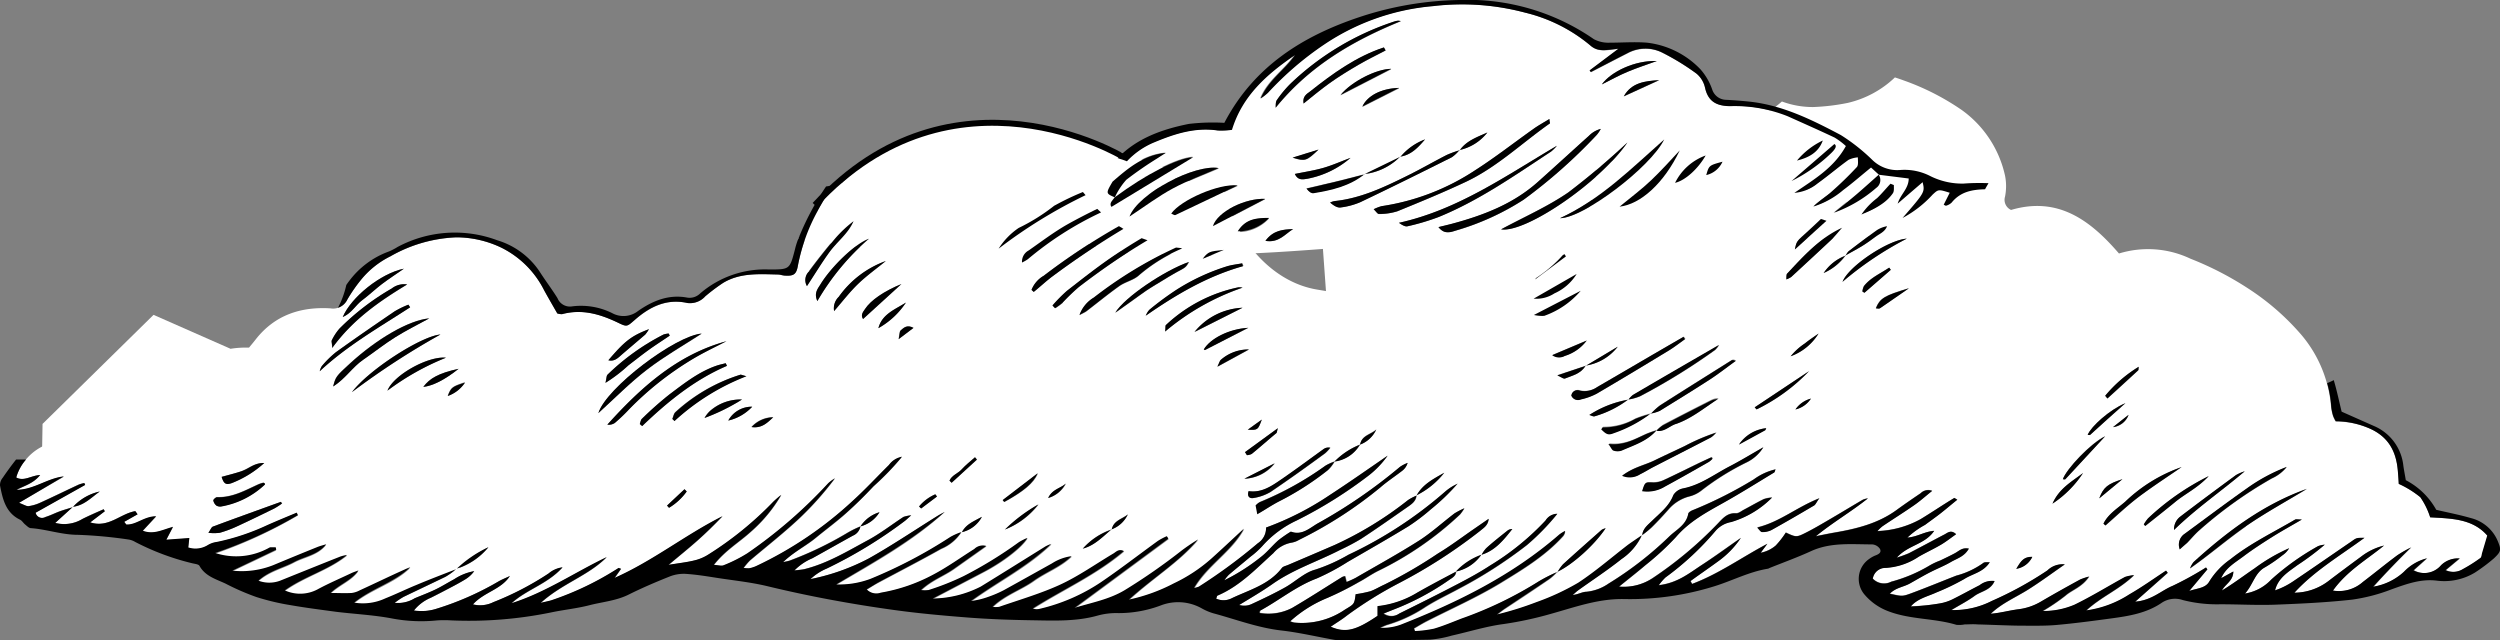 <svg xmlns="http://www.w3.org/2000/svg" viewBox="0 0 373.67 95.67"><rect x="0" y="0" width="373.67" height="95.67" fill="#808080" stroke="none"/><defs><style>.sc-cls-1{fill:#fff;}.sc-cls-2{fill:none;stroke:#000;stroke-miterlimit:10;stroke-width:0.89px;}</style></defs><title>Asset 2</title><g id="Layer_2" data-name="Layer 2"><g id="Layer_1-2" data-name="Layer 1"><g id="cloud"><g id="fill"><path class="sc-cls-1" d="M171,26.35,155.41,40.09l-36.16-4.27s11.94-24,40.2-15.55S171,26.35,171,26.35Z"/><path class="sc-cls-1" d="M363.25,77.33a11.18,11.18,0,0,0-1.47-3,14.6,14.6,0,0,0-3.23-2c0-.51-.07-1.27-.14-2-.27-2.76-1.34-4.91-4-6.18A12.81,12.81,0,0,0,349.1,63a4.94,4.94,0,0,1-.4-.82,7.29,7.29,0,0,1-.29-1.44A18.92,18.92,0,0,0,343.94,50,37,37,0,0,0,336,43.1a47.38,47.38,0,0,0-8.59-4.43,14.79,14.79,0,0,0-10.69-.78c-4.24-4.92-9.07-8.59-16.13-6.51a1.66,1.66,0,0,1-.9-2,8,8,0,0,0,0-3.12,16.38,16.38,0,0,0-6.46-9.81,37,37,0,0,0-8.61-4.4c-.46-.17-.93-.33-1.39-.48a15.15,15.15,0,0,1-7.05,3.81A31.65,31.65,0,0,1,271,16a13.32,13.32,0,0,1-4.66-.83,20.87,20.87,0,0,1-13.69,5.18,20.48,20.48,0,0,1-4.61-.53,38.74,38.74,0,0,1-9.46,5.27,20,20,0,0,1-5,13.05l.27-.18.24.34-4.61,3.45c0-.07.09-.14.14-.21-3.19,2.12-7.21,3.64-10.71,3.18-2.65-.35-5.3-.69-7.94-1.08l-1-.13c-1.22.18-2.44.34-3.67.47-3.21.41-6.24-.16-9.45-.7-7.19-1.2-12.55-8.16-14-15.16-1.49-.26-3-.56-4.43-.93l-3.57-.43L171,26.34c-1,.61-2,1.25-3.05,1.91a10.86,10.86,0,0,1,2.1-2c-1.68-.2-3.35-.41-5-.67a21.26,21.26,0,0,1-5.13,3.16A14.22,14.22,0,0,1,158.52,30c-.31.26-.63.52-.94.76l.21-.11c2.44-1.27,4.87-2.62,7.73-2.76-6,2.12-11.2,5.59-16.29,9.3a10.49,10.49,0,0,1,3-3.1,19.84,19.84,0,0,1-14.18,1.31,20.33,20.33,0,0,1-11.46-8.23c-.66.2-1.32.37-2,.5a32.29,32.29,0,0,0-2.38,3.89,27.57,27.57,0,0,0-2.93,8.08c-.24,1.39-.65,1.63-2,1.55-.35,0-.69-.15-1-.16-2.81-.07-5.65-.28-8.2,1.26a27.87,27.87,0,0,0-2.66,2,3.06,3.06,0,0,1-2.66,1c-3.12-.69-5.63.59-7.89,2.54-1.16,1-1.14,1.05-2.5.39C89.7,46.94,87,46.14,84,46.95a2.11,2.11,0,0,1-.71-.11c-.64-1.12-1.31-2.27-1.95-3.43A14.22,14.22,0,0,0,74.9,37a15.63,15.63,0,0,0-6.71-1.52,21.49,21.49,0,0,0-9.82,2.83,13.18,13.18,0,0,0-4.28,3.35,23.59,23.59,0,0,0-2.17,3.1,2.34,2.34,0,0,1-2.53,1.33c-4.43-.27-8.32,1-11.17,4.64-.34.44-.7.86-1,1.23a14.53,14.53,0,0,0-2.8.18c-3.18.84-5.4,2.77-5.9,6.13a3.26,3.26,0,0,1-2.83,3.11,6.94,6.94,0,0,0-1,.34c-2.51.88-5,1.78-7.54,2.64a13.75,13.75,0,0,1-2.24.55,47.78,47.78,0,0,0-8.05,1.58,7.73,7.73,0,0,0-4.44,4.87C3.59,72,4.64,71.07,6,71,5,72.3,3.64,72.6,2.5,73.25c2.55,0,4.57-1.77,7.06-2L2.83,75.15c.7.27,1.07.54,1.4.5A6.33,6.33,0,0,0,6,75.12c1.92-.87,3.81-1.8,5.72-2.69a5.06,5.06,0,0,1,.84-.24l.11.29-7.4,4.15a1,1,0,0,0,1.48.64c.74-.23,1.43-.59,2.15-.85s1.25-.4,1.87-.6l.07-.07.07,0a7.77,7.77,0,0,1,4-2.27c-1.25.89-2.33,2.06-4,2.27l0,.05-.1,0L8.24,78.15a5.26,5.26,0,0,0,4.07-.59c1-.52,2.11-1,3.17-1.45l.17.3-2.18,1.66c2.72.9,4.51-1.31,6.74-1.67l.34.47-2,1.13.31.45c1.48.1,2.66-1.21,4.46-1.22l-2,2.16c1.62.61,2.9-.15,4.52-.58l-1,1.92,3.44-.25-.16,1.41a3.48,3.48,0,0,0,2.9-.34,3.49,3.49,0,0,1,1.37-.48A34.22,34.22,0,0,0,40,78.52c1.45-.64,2.91-1.24,4.37-1.85l.16.38a68.74,68.74,0,0,1-12.4,5.72A10.09,10.09,0,0,0,40.19,82a.55.55,0,0,1,.19-.08h.81l.08.36-6.57,3.13a12.88,12.88,0,0,0,6.1-.81q3.3-1.38,6.62-2.72c.43-.17.88-.28,1.32-.42-1.25,1.62-3.21,1.8-4.82,2.67s-3.66,1.28-5.32,2.78a4.59,4.59,0,0,0,3.26,0c3-1.21,6-2.42,9-3.61a6.53,6.53,0,0,1,1-.23c-2.81,2.25-6.32,3.14-9.32,5.3a5.55,5.55,0,0,0,4.85-.12c1.66-.9,3.41-1.65,5.12-2.46.34-.16.7-.27,1.05-.4-1.06,1.51-2.82,2.06-4.17,3.37,1.2,0,2.18,0,3.15,0a3.47,3.47,0,0,0,1.2-.39c2.23-1,4.45-2.07,6.68-3.1.29-.14.6-.25.89-.37-2.35,2.33-5.65,3.1-8.4,5.3a7.9,7.9,0,0,0,4.68-.64c1.56-.63,3.08-1.37,4.63-2,2-.81,3.95-1.57,5.92-2.35l.11-.08.09,0A17.83,17.83,0,0,1,73,81.8,10.08,10.08,0,0,1,68.34,85l-.07.06-.13.05a10.62,10.62,0,0,1-1.57,1.12c-2.07,1-4.18,2-6.26,3a11.63,11.63,0,0,0-1.34.89,4.76,4.76,0,0,0,3-.68c1-.44,2.09-.82,3.1-1.31s1.84-1,2.77-1.52a7.9,7.9,0,0,1,3-1.21,4.61,4.61,0,0,1-1.34,1.23c-.77.47-1.56.89-2.36,1.31s-1.86,1-2.8,1.44a6.34,6.34,0,0,0-2.51,1.9A7.38,7.38,0,0,0,65.21,91a43.9,43.9,0,0,0,9.42-4.17c.52-.28,1.07-.5,1.6-.75-1.34,2.05-3.87,2.4-5.53,4.24A4.42,4.42,0,0,0,73.76,90,44.72,44.72,0,0,0,82,85.75a4,4,0,0,1,2.09-.92c-2.25,2.5-5.37,3.3-7.62,5.37,5.08-1.6,9.46-4.61,14.22-6.89-2.76,2.78-6.65,3.92-9.86,6.83.83-.2,1.23-.27,1.61-.39a44.75,44.75,0,0,0,10-4.81c.07,0,.24.06.4.1l-.94,1.36c5.75-2.55,10.6-6.45,16.12-9.22-1.22,1.26-2.46,2.48-3.76,3.64s-2.63,2.22-4.3,3.62c1.59-.26,2.7-.38,3.77-.64a6.86,6.86,0,0,0,2.12-.86A51.5,51.5,0,0,0,115.64,75a15.32,15.32,0,0,1,1.16-1,21.93,21.93,0,0,1-4.5,5.46c-1.77,1.63-3.9,2.85-5.57,5,.69,0,1.15.2,1.47.06a21.45,21.45,0,0,0,3.55-1.79,71.16,71.16,0,0,0,12.07-10.46,6.54,6.54,0,0,1,1-.75,46.61,46.61,0,0,1-5.65,6.29c-2.27,2.1-4.71,4-7.06,6a9.48,9.48,0,0,0-.94,1.11,4.34,4.34,0,0,0,.88.05,5,5,0,0,0,1-.32,56.52,56.52,0,0,0,14.4-9.75c1.87-1.69,3.59-3.56,5.38-5.33a3.06,3.06,0,0,1,1.94-1.22,40.91,40.91,0,0,1-4.24,4.4c-1.31,1.37-2.66,2.71-4.08,4s-3.05,2.47-4.57,3.72S118.68,82.47,117,84a7.91,7.91,0,0,0,1-.22,52.67,52.67,0,0,0,8.54-4.1,15.33,15.33,0,0,1,2-1s0,0,0,0l.06,0a5.15,5.15,0,0,1,2.84-2.11,4.69,4.69,0,0,1-2.84,2.11l0,0,0,0a1.85,1.85,0,0,1-1.12,1.36c-2,1.13-4,2.27-6.06,3.38a8.15,8.15,0,0,0-2.68,1.82,14.65,14.65,0,0,0,1.49-.19c3.45-.85,6.46-2.69,9.54-4.35,1.84-1,3.51-2.3,5.27-3.45a4.89,4.89,0,0,1,1.16-.24c-.57.52-.75.71-1,.87a68.89,68.89,0,0,1-11.66,7.1,8.1,8.1,0,0,0-2.37,1.58,32.23,32.23,0,0,0,8.7-3.08c3.48-1.95,6.79-4.19,10.18-6.3.38-.24.79-.44,1.18-.66C136.34,81,130.64,84.1,125,87.43a13.21,13.21,0,0,0,5.15-.85,71.78,71.78,0,0,0,11.89-6.24,9,9,0,0,1,1.65-.74l0-.05.06,0c.6-1.16,1.74-1.6,2.95-2.28a4.53,4.53,0,0,1-2.95,2.28l0,.05-.06,0a6.65,6.65,0,0,1-3,2.48c-3.12,1.75-6.3,3.39-9.46,5.08-.54.28-1.05.61-1.67,1a2,2,0,0,0,2.12.49A25.57,25.57,0,0,0,139.44,86c2.17-1.13,4.18-2.58,6.25-3.89a1.83,1.83,0,0,1,1.77-.44l-4.85,3.43c-1.5,1.06-3.3,1.66-4.9,3.16a4.89,4.89,0,0,0,1.14,0,38.94,38.94,0,0,0,5.26-2.09,62.4,62.4,0,0,0,8.25-5.07,9.62,9.62,0,0,1,1.25-.63c-.88,1.45-3.72,3.6-6.51,5.06l-7.63,4a16.27,16.27,0,0,0,7.19-1.78c3.25-1.95,6.44-4,9.66-6a6.77,6.77,0,0,1,.86-.38c-3.58,3.46-8,5.63-12,8.54a11.55,11.55,0,0,0,2.62-.63,16.69,16.69,0,0,0,2.32-1c2.41-1.3,4.8-2.64,7.2-4a7,7,0,0,1,2.9-1.07c-1.65,1.61-3.84,2.37-5.67,3.68s-4.26,2.08-6.14,3.89a3.7,3.7,0,0,0,1,0c3-1.07,6.18-1.94,9.09-3.3s5.33-3.1,8-4.68c.41-.24.79-.73,1.54-.36-4.23,3.57-9.12,5.73-13.62,8.59a1.74,1.74,0,0,0,1,.06,27.83,27.83,0,0,0,9.22-4c2.9-2,5.68-4.13,8.52-6.18a10.12,10.12,0,0,1,1.31-.69l.21.38-14,10.33c2.71-.82,5.23-1.28,7.51-2.65a88.7,88.7,0,0,0,8.47-5.89c.39-.3.79-.59,1.2-.87s.85-.55,1.27-.83c-2.91,3.41-6.72,5.67-10.33,9a26.07,26.07,0,0,0,6.72-2.43,23.7,23.7,0,0,0,5.61-3.7c1.64-1.47,3.24-3,4.85-4.47-1.86,3.44-5.42,5.41-7.45,8.85a3.2,3.2,0,0,0,.72-.19A79.79,79.79,0,0,0,188,81.21a2.73,2.73,0,0,0,1.23-2.36A44.29,44.29,0,0,0,198.75,74c2.92-1.92,5.79-3.93,8.67-5.9A13.85,13.85,0,0,1,204.68,71a66.17,66.17,0,0,1-10.88,6.81,15.85,15.85,0,0,0-5.18,3.87,12.64,12.64,0,0,1-1.72,1.54c-1.07.9-2.17,1.78-3.24,2.7a6,6,0,0,0-.68.84,30.31,30.31,0,0,0,5.51-3.53c.93-.73,1.67-1.67,2.56-2.46a18.8,18.8,0,0,1,1.87-1.29c1.65.63,2.83-.52,4-1.22a77.37,77.37,0,0,0,12.3-8.45,5.45,5.45,0,0,1,1.16-.6,2.31,2.31,0,0,1-.88,1.23c-1.05.81-2.18,1.54-3.18,2.42a62.1,62.1,0,0,1-12.16,7.85,3.29,3.29,0,0,1-1.18.43,4.62,4.62,0,0,0-2.66,1.55c-2.6,2.35-5,4.93-8.34,6.34-.09,0-.1.23-.2.46a2.71,2.71,0,0,0,2.38-.09c2.63-1.25,5.54-2,7.44-4.5.19-.24.61-.31.92-.45,2.32-1,4.66-2,7-3a53.83,53.83,0,0,0,10.94-6.7,7.38,7.38,0,0,1,1.23-.65s0,0,0-.05l.07,0c.92-1.67,2.56-2.48,4.12-3.37A12.15,12.15,0,0,1,211.76,74l0,.07,0,0c-.09.85-.73,1.28-1.35,1.71-2.3,1.6-4.59,3.22-6.93,4.75a33,33,0,0,1-3.15,1.66c-3.36,1.73-7,2.9-10.13,5.11-1.58,1.12-3.28,2.07-4.93,3.1a2.56,2.56,0,0,0,1.78-.1c1.72-.8,3.43-1.62,5.09-2.54s2.89-2.23,4.51-2.65a25.64,25.64,0,0,0,4.94-2.22,61.8,61.8,0,0,0,14.42-9.41,7.88,7.88,0,0,1,1-.74c.28-.18.59-.32.89-.48a31.72,31.72,0,0,1-4,3.84,29.51,29.51,0,0,1-3.35,2.54c-3,1.83-6,3.57-9.07,5.32a33.8,33.8,0,0,1-4.63,2.47c-3.06,1.16-5.57,3.24-8.4,4.78-.08,0-.08.24-.12.37a7.64,7.64,0,0,0,4.85-.75c2.55-1.47,5-3.09,7.51-4.64a1.52,1.52,0,0,1,.41-.1l.22.86a13.52,13.52,0,0,0,1.33-.6c3.22-1.87,6.48-3.66,9.61-5.65,1.83-1.16,3.45-2.64,5.19-4A12.08,12.08,0,0,1,218.9,76a8.36,8.36,0,0,1-.64.91A49.15,49.15,0,0,1,206,85.36c-1,.5-1.91,1.16-2.9,1.68a44.85,44.85,0,0,1-4.69,2.31,18.89,18.89,0,0,0-5.55,3.5,3.59,3.59,0,0,0,.58.19,11.37,11.37,0,0,0,7.6-1.93c1.37-.84,1.41-.77,1.6-2.3a19.56,19.56,0,0,0,2.22-.45c.73-.24,1.39-.66,2.1-1a68.87,68.87,0,0,0,8-4.65c1.86-1.11,3.6-2.44,5.39-3.67l2.17-1.5c-.08,1-.74,1.35-1.3,1.82a77.69,77.69,0,0,1-12,7.74A59.89,59.89,0,0,0,201.35,92c-.75.59-1.58,1.09-2.45,1.69,2.18,1,3.71.57,7-1.62V90.63a14.46,14.46,0,0,0,6-2.06c1.89-1,3.8-2.06,5.7-3.08,0,0,0,0,0,0l.06,0A9.64,9.64,0,0,1,221.36,83l.05-.06.06,0a4.38,4.38,0,0,1,.67-1c1-.91,2.11-1.78,3.19-2.64a1.1,1.1,0,0,1,.72-.23c-1.27,1.6-2.53,3.19-4.57,3.83l0,.05-.08,0a6.16,6.16,0,0,1-3.72,2.45l0,0,0,0c0,.65-.52.91-1,1.23a38.91,38.91,0,0,1-8.52,4.52l-1.3.52a2,2,0,0,0,2.34,0c3-1.47,5.91-2.94,8.83-4.46,1.62-.84,3.23-1.72,4.75-2.72A39.14,39.14,0,0,0,231,77.84a2.08,2.08,0,0,1,1.76-1,34.76,34.76,0,0,1-4.54,4.66A68.28,68.28,0,0,1,218,88.08c-1.73.94-3.52,1.77-5.16,2.85a21.13,21.13,0,0,1-5.53,2.53,9.24,9.24,0,0,0-1,.44,7.9,7.9,0,0,0,3.11-.47c8.54-3.35,16.7-7.38,23.69-13.48a6.11,6.11,0,0,1,.85-.53,1.32,1.32,0,0,1-.39.86c-2.65,2.88-6,4.91-9.25,6.9-3.59,2.18-7.46,3.88-11.2,5.8-.59.31-1.16.65-1.74,1l.14.41a17.16,17.16,0,0,0,2.83-.35c1.4-.41,2.77-1,4.14-1.52A58.16,58.16,0,0,0,230,86.91a22.92,22.92,0,0,1,2.65-1.36l.1-.09.08,0a5.68,5.68,0,0,1,.77-1.08c1.9-1.74,3.84-3.44,5.77-5.15a2.23,2.23,0,0,1,.6-.23,21.58,21.58,0,0,1-7.14,6.47l0,.07-.13.06a8.36,8.36,0,0,1-1.11,1c-2.2,1.5-4.43,3-6.65,4.44-.4.27-.78.58-1.17.88a47.23,47.23,0,0,0,5.9-1.85,35.78,35.78,0,0,0,6.27-2.89c2.64-1.71,5-3.81,7.52-5.73.63-.48,1.3-.92,2-1.38l0-.08,0,0c.11-1,.85-1.51,1.48-2.13,1.19-1.17,2.53-2.16,3.17-3.83a2.24,2.24,0,0,1,1.5-1c2.61-.53,4.68-2.15,7-3.34,1.61-.84,3.15-1.78,4.94-2.8a6.06,6.06,0,0,1-2.48,2.25,38.74,38.74,0,0,0-6.73,4.2,4.79,4.79,0,0,1-1.86.89,6.14,6.14,0,0,0-3.11,2c-.79.89-1.6,1.76-2.45,2.6a14.58,14.58,0,0,1-1.41,1.11.6.6,0,0,0,0,.06l-.07,0a8.66,8.66,0,0,1-3.07,3.53c-2.1,1.63-4.32,3.12-6.49,4.68-.29.21-.54.46-.81.7.77-.05,1.41-.46,2.06-.48a7,7,0,0,0,3.31-1.23,52.33,52.33,0,0,0,9.13-7.1c1.05-1,2.47-1.68,2.77-3.32,0-.25.49-.5.8-.6a62.67,62.67,0,0,0,9-4.55,9,9,0,0,1,3.25-1.5c-.11.25-.12.42-.21.47-2.52,1.52-5,3.09-7.58,4.53s-5.14,2.8-7.11,5.13A40.6,40.6,0,0,1,246,84.44c-1.25,1.09-2.56,2.11-4,3.26a7.87,7.87,0,0,0,5.09-1.37,57.59,57.59,0,0,0,9.52-7.95c.84-.84,1.51-1.8,2.9-1.7.36,0,.76-.32,1.14-.52,1-.53,2-1.11,3-1.6a4.64,4.64,0,0,1,1.24-.23A14.3,14.3,0,0,1,258.76,78a4,4,0,0,0-2.29,1.28,42.52,42.52,0,0,1-7.52,7,8.13,8.13,0,0,0-1,1.16c2.82-.33,4.61-1.82,6.5-3.07s3.85-2.69,5.77-4a13.65,13.65,0,0,1-3.47,3.55c-1.35,1-2.71,1.93-4.06,2.9l.24.43c4-1.5,7.46-4,11.25-6l-1,1.34a4.83,4.83,0,0,0,2.26-1.09,13.4,13.4,0,0,0,1.5-1.93c1.51.71,1.53.75,2.94.05s2.58-1.42,3.85-2.16c1.58-.92,3.14-1.88,4.71-2.79a3,3,0,0,1,.77-.21c-2.46,2-5.14,3.51-7.78,5.65,1.2-.23,2-.4,2.82-.54,3.27-.57,6.47-1.35,9.22-3.35,1.19-.87,2.41-1.71,3.63-2.53a1.58,1.58,0,0,1,1.71-.35c-1,.84-1.81,1.53-2.66,2.12-1.56,1.08-3.17,2.09-4.74,3.15a6.16,6.16,0,0,0-.78.74,14.24,14.24,0,0,0,6.48-1.79c1.66-1,3.3-2.11,5-3.15,0,0,.19.1.46.25-.85.7-1.64,1.38-2.45,2s-1.58,1.17-2.37,1.76a12.76,12.76,0,0,0-2.64,1.9c1.52-.07,2.56-.87,4-1-1.4,2.06-3.85,2.06-5.59,4a19,19,0,0,0,1.8-.65c1.81-.94,3.6-1.91,5.4-2.85.46-.24.95-.65,1.67,0-.79.56-1.49,1.11-2.25,1.56-1.09.64-2.24,1.17-3.34,1.8a9.9,9.9,0,0,1-4.93,1.67,1.91,1.91,0,0,0-1.94,1.61,2.32,2.32,0,0,0,2.76.46,22.61,22.61,0,0,0,5.8-2.46,10.15,10.15,0,0,1,1.52-.7c.75-.36,1.5-.72,2.23-1.11s1.09-.87,2.06-.67c-.64,1.21-1.77,1.49-2.68,2s-2,1-3,1.47-2.09,1.15-3.13,1.74-2.07.6-3,1.52c1.81.4,1.83.45,3.28-.09,2.24-.83,4.44-1.74,6.66-2.61a12.22,12.22,0,0,0,4-1.87c.21-.19.68-.09,1-.13-1,1.46-2.56,1.7-3.82,2.51a34.68,34.68,0,0,1-4.15,2c-1.31.61-2.8.91-3.83,2.09A33.41,33.41,0,0,0,290,90.2a6.83,6.83,0,0,0,1.8-.58c1.39-.68,2.73-1.44,4.11-2.14a3.05,3.05,0,0,1,2.23-.62c-.6,1.41-2,1.51-3,2.23s-2.09,1.29-3.46,2.11a12.53,12.53,0,0,0,6.06-1.37,53.61,53.61,0,0,0,8.29-4.55,3.25,3.25,0,0,1,2.61-.91c-2,1.37-3.73,2.67-5.57,3.82s-3.87,2-5.5,3.56c1.42-.11,2.76-.5,4.13-.67a8.48,8.48,0,0,0,3.35-1.14C307,88.8,309,87.71,311,86.62a10.65,10.65,0,0,1,1.32-.44c-1.08,1.61-2.53,2-3.53,2.85a29.37,29.37,0,0,1-3.4,2.31,11.79,11.79,0,0,0,4.75-.94c2.58-1.24,5-2.77,7.55-4.15A5.81,5.81,0,0,1,319,86c-2.25,2.17-4.85,3.17-7.14,5.27a15.59,15.59,0,0,0,6.42-2.39c1.89-1.08,3.67-2.36,5.49-3.56l.25.33-4.86,4.28c2.49-.2,3.88-1.65,5.58-2.36a47.28,47.28,0,0,0,5-2.75l.2.28-2.71,3.23c1.24-.44,2.4-.38,3-1.42a11.37,11.37,0,0,1,3.15-3.32c3-2.39,6.42-4,9.69-5.94.14-.08.38,0,1,0-1.75,1-3.15,1.79-4.51,2.65s-2.84,1.82-4.19,2.83-2.67,1.71-3.37,3.29l1.82-1c0,1.43-1.24,1.9-1.7,2.84,1.71-1,3.27-2.22,4.89-3.32a26.86,26.86,0,0,1,5.15-3,3.28,3.28,0,0,1-1,1.06,22.42,22.42,0,0,1-2.61,1.78c-1.58.84-1.8,2.57-3,3.93a6.9,6.9,0,0,0,3.92-2.08,38,38,0,0,1,7-5,3.85,3.85,0,0,1,1-.22,40.35,40.35,0,0,1-4.07,3.06c-1.35,1-2.9,1.9-3.36,3.78a11.34,11.34,0,0,0,2.6-1.28c3-2,5.91-4,8.86-6.06.71-.48.71-.49,1.91-.52-3.65,2.68-7.46,4.92-10.48,8.21a8.49,8.49,0,0,0,5-1.68c1.68-1.27,3.37-2.53,5.06-3.78a9.2,9.2,0,0,1,3.32-1.59c-2.58,2.12-5.53,3.78-7.64,6.73A5.39,5.39,0,0,0,353.17,87c1.74-1.31,3.42-2.69,5.16-4a18.24,18.24,0,0,1,2.11-1.18c-1.9,1.84-3.7,3.68-5.65,5.88a8.86,8.86,0,0,0,4.61-2.25,7.17,7.17,0,0,1,3.42-2l-2,1.79a3.3,3.3,0,0,0,4.13-.77,3.6,3.6,0,0,1,2.76-1l-2.1,1.75a2.69,2.69,0,0,0,2.57-.15,22.9,22.9,0,0,0,2.64-1.67c.18-.13.19-.51.27-.78l.75-2.55C369.55,77.5,366.34,77.52,363.25,77.33Zm-327-7C37.21,70,38,69.18,39.5,69.2a15.68,15.68,0,0,1-4.84,3c-.92.3-1.21.06-1.53-.95C34.18,71,35.25,70.73,36.27,70.37Zm-3.84,3.95c2.28.09,4.2-1,6.16-1.9a4.55,4.55,0,0,1,.79-.26s.11.06.17.09.07.16.05.18a12.65,12.65,0,0,1-6.43,3.27,1.15,1.15,0,0,1-.81-.1,1.31,1.31,0,0,1-.48-.79C31.87,74.66,32.25,74.3,32.44,74.31ZM41,76c-1.87.92-3.74,1.83-5.63,2.7a17.46,17.46,0,0,1-2.54.94,7.32,7.32,0,0,1-1.68,0c.32-.47.44-.84.67-.93,3.38-1.26,6.77-2.47,10.16-3.7l.21.21A11.22,11.22,0,0,1,41,76ZM60.37,40.16c-1.32.92-2.34,1.58-3.3,2.31s-1.91,1.64-2.92,2.39-1.55,1.92-2.92,2.53C52.48,44.42,56.91,40.86,60.37,40.16ZM49.59,50.88a7.87,7.87,0,0,1,1.14-1.74,37.22,37.22,0,0,1,7.82-6,3,3,0,0,1,2.3-.61c-4.13,2.52-8.08,5.2-11.2,9.5C49.61,51.35,49.5,51.06,49.59,50.88Zm-1.8,4.61a2.38,2.38,0,0,1,.32-.78,15.22,15.22,0,0,1,2.09-2.06c2.89-2.08,5.83-4.1,8.78-6.11a13.79,13.79,0,0,1,2.06-1l.27.37C56.68,48.91,51.9,51.65,47.79,55.49Zm2,2.25c.38-1.45.43-1.52,2.49-3.41,4-3.65,8.78-6.46,11.87-6.75-1.69.93-3.42,1.78-5.05,2.8s-3.21,2.27-4.82,3.38S51.64,56.6,49.8,57.75Zm2.82.85C55.15,55.24,63,50.22,65.83,50A115.14,115.14,0,0,0,52.62,58.6Zm5.3-.22c.91-2.32,6.08-5.19,8.74-4.91A38.24,38.24,0,0,0,57.93,58.38Zm10.63-3.26c-2.11,1.68-3.89,2.56-5.28,2.71C64.24,56.52,65.64,55.76,68.56,55.12Zm-1.62,4c.49-1.22.66-1.36,2.57-2A5.12,5.12,0,0,1,66.94,59.16Zm44.64-2.92a34,34,0,0,0-10.76,6.7l-.32-.31c.15-.33.2-.76.45-1A25.68,25.68,0,0,1,110.69,56C110.8,56,110.94,56.07,111.58,56.24ZM97,49.2a5.57,5.57,0,0,1-.56.81c-1.16,1-2.35,2-3.51,3-.57.5-1.1,1.06-2,.84C93.36,51,94.36,50.2,97,49.2ZM90.81,56A34.33,34.33,0,0,1,99.18,50a3.2,3.2,0,0,1,.76-.15l.16.3c-1.06.72-2.14,1.41-3.18,2.16s-2,1.52-3,2.28a22.47,22.47,0,0,1-3.43,2.62C90.65,56.53,90.62,56.13,90.81,56Zm-1.38,5.79c1.17-3.78,11.5-11.57,15.45-11.9-2.78,1.8-5.62,3.42-8.18,5.39S91.85,59.56,89.43,61.75Zm4.46-.46a25.49,25.49,0,0,1-2,1.89,1.59,1.59,0,0,1-1.11.25c5-5.54,10.43-10.45,17.78-12.47-1.61.84-3.26,1.61-4.82,2.53A47.18,47.18,0,0,0,93.9,61.29Zm1.74,2.11c.1-.27.13-.61.32-.78A51.48,51.48,0,0,1,100,59c2.23-1.67,4.43-3.43,7.12-4.35.44-.15.9-.24,1.35-.36l.17.41c-4.87,2.08-8.9,5.38-12.67,9ZM100,75.9l-.3-.33,2.61-2.45.3.34A8.9,8.9,0,0,1,100,75.9Zm5.29-13.44a4.37,4.37,0,0,1,.77-1,6.91,6.91,0,0,1,4.83-1.74c-.29.17-.56.36-.86.52A29.81,29.81,0,0,1,105.32,62.46Zm7.13-1.67a7.05,7.05,0,0,1-3.58,2.07A4,4,0,0,1,112.45,60.79Zm-.1,3a4.48,4.48,0,0,1,3.23-1.45C114.71,63.17,113.89,64.05,112.35,63.84Zm8.6-23.3c1.24-1.68,2.54-3.32,3.89-4.91a18.13,18.13,0,0,1,2.74-2.57c-.8,1.86-2.45,3.05-3.6,4.63s-2.15,3.25-3.36,5.09A1.79,1.79,0,0,1,121,40.53ZM122.17,45c-.54-1.19.06-1.84.47-2.51,1.62-2.64,5.22-6.12,7.25-6.81A36.49,36.49,0,0,0,122.17,45Zm2.51,1.54a2.38,2.38,0,0,1,.69-2.14,14.78,14.78,0,0,1,7-5.35c-1.38,1.13-2.84,2.17-4.12,3.4S125.93,45.08,124.68,46.51ZM129,47.69c-.4-.61,0-1.06.3-1.5.84-1.29,2.81-2.65,5.44-3.73Zm2.29,1.37c.55-2.1,2.43-2.76,4.12-3.83A11.92,11.92,0,0,1,131.29,49.05Zm3,1.66c.15-.76.12-1.12.28-1.28.47-.44,1-1,1.93-.4ZM137.68,76l-.31-.31a6.45,6.45,0,0,1,2.43-1.82l.25.33Zm4.56-3.85-.32-.31c.33-.8,1.26-1.08,1.81-1.68s1.3-1.22,2-1.82l.32.35Zm46.36-9.44c-.57,1.57-.57,1.57-2.1,1.51ZM191,64c-.14.45-.13.65-.23.74-1.21,1-2.43,2.08-3.67,3.09-.18.15-.48.14-.73.2l-.26-.45Zm-8-26.65-3.17,1.32C180.67,37.59,180.67,37.59,182.93,37.35Zm-29.12.08c1.89-1.33,3.75-2.75,5.76-3.88,2.62-1.48,5.36-2.75,8.07-4.08a13.36,13.36,0,0,1,2.36-.9c1.05-.29,2.14-.46,3.3-.7-.27.92-.84,1-1.51,1.09a7.63,7.63,0,0,0-2.24.46c-5.66,2.5-11.2,5.21-15.91,9.34a5.86,5.86,0,0,1-.86.49A1.88,1.88,0,0,1,153.8,37.43Zm-3.94,37.31,2.61-2c.83-.63,1.66-1.27,2.61-2-.6,1.44-2.08,2.68-5,4.29Zm.32,4.42a24.12,24.12,0,0,1,5-3.76A11.88,11.88,0,0,1,150.18,79.16Zm4.3-35.53-.34-.31A4.18,4.18,0,0,1,156,41.22,98,98,0,0,1,167,33.91c2.54-1.35,5-2.82,7.54-4.17a15,15,0,0,1,2.75-1,2,2,0,0,1,1.64.25c-.26.08-.52.15-.77.25a47.64,47.64,0,0,0-6,2.47,141.22,141.22,0,0,0-14.86,9.59C156.36,42,155.44,42.84,154.48,43.64Zm2.17,30.8c.63-1.35,1.88-1.46,2.62-2.16A4.32,4.32,0,0,1,156.65,74.44Zm2.16-29.18a11.12,11.12,0,0,1-1.12.82l-.39-.41a22.68,22.68,0,0,1,2.16-2.19c2.44-1.89,4.86-3.82,7.43-5.52a51.74,51.74,0,0,1,11.33-6,2.9,2.9,0,0,1,2.77-.08,35.77,35.77,0,0,0-3.48,1c-5.94,2.49-11.18,6.13-16.29,10A31.26,31.26,0,0,0,158.81,45.25Zm4.66-.74c4.37-3.48,11.72-7.71,14.38-8.16a16.65,16.65,0,0,1-1.44.92,24.57,24.57,0,0,0-6.21,3.88c-.78.73-2,1-2.9,1.59-1.71,1.21-3.34,2.55-5,3.82-.19.15-.43.24-1,.55A5,5,0,0,1,163.47,44.51Zm2.7,34.6v0l-.1,0c-1.3,1.1-2.5,2.37-4.24,2.83a10.18,10.18,0,0,1,4.24-2.83l.07-.06,0,0c.27-1.3,1.55-1.51,2.38-2.2A4.34,4.34,0,0,1,166.17,79.11Zm.51-32.38c1.44-2.36,7.43-6.34,11-7.58-.47.82-.48.8-1.84,1.53-.8.43-1.56.92-2.34,1.39s-1.44.86-2.13,1.32-1.48,1.06-2.22,1.58Zm4.56.47a2.93,2.93,0,0,1,.53-.89,45.17,45.17,0,0,1,4.06-3,31.42,31.42,0,0,1,7.59-3.52c.72-.21,1.48-.29,2.22-.43l.14.39C180.45,41.28,175.8,44,171.24,47.2Zm2.89,2.35c.08-.67,0-.93.13-1a22.45,22.45,0,0,1,10.82-5.62,1.84,1.84,0,0,1,.6.07A36,36,0,0,0,174.13,49.55Zm4.39.07A9.77,9.77,0,0,1,185.72,46Zm1.55,2.72s-.11-.07-.16-.11c1-1.62,3.74-3.07,6.63-3.23Q183.32,50.68,180.08,52.34Zm1.86,2.47c.29-.57.35-.89.55-1.05a6.23,6.23,0,0,1,4.17-1.52Zm8.56,14.45a6.1,6.1,0,0,1-4.52,2.3Zm-3.87,4.15c1.9.28,3.41-.75,4.89-1.77,2.13-1.46,4.19-3,6.29-4.51a1.22,1.22,0,0,1,1-.21,5.54,5.54,0,0,1-.76.82c-2.72,2-5.42,3.93-8.2,5.81a7.25,7.25,0,0,1-2.53.89C186.86,74.53,186.34,74.28,186.63,73.41Zm16.67-7,0,.05-.07,0a5.13,5.13,0,0,1-3.7,2.46l0,0-.05,0a5.47,5.47,0,0,1-.92,1.24,42.57,42.57,0,0,1-7.4,4.73c-1,.53-2,1.19-3.12,1.85l-.25-1.33a2.48,2.48,0,0,1,.54-.44,47.91,47.91,0,0,0,9.89-5.48,6.67,6.67,0,0,1,1.27-.57l0-.05h.07a10.87,10.87,0,0,1,3.7-2.46l0-.05,0,0c.24-1.34,1.6-1.47,2.4-2.21A4.35,4.35,0,0,1,203.29,66.45Zm65.53-37.1c1.7-1.6,3.32-3.32,6-4.3-.62,1.19-1.53,1.49-2.16,2.07s-1.48,1.29-2.2,2-1,1.46-1.94,1.82A1.12,1.12,0,0,1,268.83,29.34Zm7.12-1.65-6.81,5.47C269.93,31.41,272.72,29.05,275.94,27.7Zm-5.67,6.81c.89-.8,1.7-1.67,2.61-2.44s1.86-1.43,2.79-2.14l.26.36-7.7,7C268.52,36.06,268.53,36.07,270.28,34.51Zm-3.14,6.39c2.44-2.61,4.84-5.27,8.16-6.83l.08-.09.06,0a4.21,4.21,0,0,1,2.85-2.06l0,0,.09,0a8.87,8.87,0,0,1,3.18-2,6,6,0,0,1-3.18,2l-.06.06-.06,0A4.25,4.25,0,0,1,275.44,34l0,0-.11.06c-.52.59-1,1.21-1.58,1.75-2,1.88-4,3.73-6,5.57a3.71,3.71,0,0,1-.72.36C267.08,41.37,267,41,267.14,40.9Zm.5,12.35a9.57,9.57,0,0,1,2.13-1.92c.65-.52,1.36-1,2-1.46A8.17,8.17,0,0,1,267.64,53.25Zm3,6.33a3.77,3.77,0,0,1-2.32,1.63A4.1,4.1,0,0,1,270.67,59.58Zm-35-18.63a7.46,7.46,0,0,1-3.32,2.9,4.94,4.94,0,0,1-3.1.8Zm-4.88,6.25a5.47,5.47,0,0,1-1.5-.12l7-3.62A12.7,12.7,0,0,1,230.78,47.2Zm6.37,3.71a6.42,6.42,0,0,1-3.27,2.29,1.73,1.73,0,0,1-1.86-.12Zm-3.27,5.68c-.19.07-.52-.21-1.12-.49l4.2-1.39,0-.06.14,0,4.68-2.8a7.49,7.49,0,0,1-4.68,2.8l-.1.06-.07,0C236.27,55.87,235,56.14,233.88,56.59Zm1,2.52a.92.92,0,0,1,1.27-.72,3.3,3.3,0,0,0,2.6-.54c2.8-1.62,5.58-3.25,8.37-4.88l4.52-2.62.23.35c-.79.56-1.56,1.16-2.38,1.67-3.6,2.18-7.2,4.36-10.82,6.48a9.12,9.12,0,0,1-2.36.85A1.07,1.07,0,0,1,234.86,59.11Zm2.7,2.92a15.76,15.76,0,0,1,5.73-2.27l.05,0,.07,0a3.22,3.22,0,0,1,.66-.68c4.21-2.47,8.43-4.91,12.84-7.46a4.06,4.06,0,0,1-.58.73,94.73,94.73,0,0,1-11.21,6.92,7.16,7.16,0,0,1-1.71.48l0,0h-.08a15.41,15.41,0,0,1-4.93,2.46C238.17,62.3,237.89,62.12,237.55,62Zm17.84,7c-2.18,1.24-4.36,2.49-6.56,3.68a5,5,0,0,1-3.4.68c.44-1.39.44-1.34,1.66-1.29a3.66,3.66,0,0,0,1.59-.37c1.77-.82,3.52-1.7,5.28-2.55.61-.29,1.22-.57,1.83-.85l.15.24A3.66,3.66,0,0,1,255.39,69.06Zm.34-3.67c-2.85,1.48-5.73,2.94-8.58,4.41-.68.35-1.33.77-2,1.09a2.82,2.82,0,0,1-2.68.22c1.68-1.27,3.35-1.56,4.8-2.27s3-1.42,4.55-2.16a29.8,29.8,0,0,1,4.68-2A3.92,3.92,0,0,1,255.73,65.39Zm-5.26-2c-1,.32-1.72,1.22-2.86,1l0,0-.09,0c-1.37,1.56-3.3,2.15-5.11,2.94a2,2,0,0,1-1.21,0c-.23-.06-.37-.45-.77-1,2.32.27,3.94-.71,5.62-1.47a15.51,15.51,0,0,1,1.48-.52l.06-.06h.06a4.93,4.93,0,0,1,.9-.77q3.54-1.86,7.12-3.66a2.36,2.36,0,0,1,1.14-.27C254.7,61,252.82,62.59,250.47,63.38Zm5.1-6.65c-2.47,1.6-5,3.15-7.48,4.68a4.83,4.83,0,0,1-1.29.39l-.06.05-.12,0a20.51,20.51,0,0,1-5.4,2.85c-.87.35-1.14.16-1.89-.57.09-.1.18-.3.26-.29a9.48,9.48,0,0,0,4.8-1.26,17.9,17.9,0,0,1,2.23-.73l.09-.07.08,0a9.4,9.4,0,0,1,1.3-1.18c3.55-2.26,7.11-4.49,10.67-6.73.14-.09.33-.11.65.08C258.13,54.89,256.89,55.87,255.57,56.73Zm8.2,7.57c-1.26.7-2.52,1.38-3.9,2.13A5.62,5.62,0,0,1,264,64C263.89,64.08,263.86,64.25,263.77,64.3Zm-1.22-3.1-.28-.31,8.1-5.39A27.54,27.54,0,0,1,262.54,61.2Zm8.58,14.37c-2.11,1.25-4.23,2.48-6.37,3.67a2.86,2.86,0,0,1-1.4.29c-.21,0-.42-.37-.73-.68,3.36-.82,5.85-3,9.27-4.36C271.47,75.11,271.36,75.44,271.13,75.57Zm1.44-34.76a6.79,6.79,0,0,1,3.21-2.56l0-.05.07,0a2,2,0,0,1,.42-.61c1.38-1.06,2.77-2.11,4.2-3.13a4.12,4.12,0,0,1,1.56-.62c-.32.88-1.19,1.17-1.85,1.66s-1.36,1-2.07,1.42-1.5.85-2.26,1.27l0,.07-.06,0A8.07,8.07,0,0,1,272.57,40.81ZM285,35.67a50.46,50.46,0,0,0-9.6,6.45C276.28,39.81,282.19,35.87,285,35.67Zm-6.35,8.09-.3-.19a2.31,2.31,0,0,1,.23-.81c1-1.27,2.48-1.88,3.77-2.75l.24.33Zm2.3,2.31c-.14.09-.38,0-.59,0,.62-1.49,1.24-1.88,4.94-3C283.69,44.22,282.34,45.16,281,46.07Zm20.38,39c.67-1.06,1.05-1.86,2.41-1.8A3.21,3.21,0,0,1,301.35,85Zm18.34-30.22c-.05.32,0,.48-.11.55-1.52,1.4-3,2.78-4.57,4.18l-.35-.4A20.2,20.2,0,0,1,319.69,54.81Zm-2,5.45Q315,62.63,312.41,65c-.07.06-.25,0-.37,0C312.57,63.72,315.33,61.24,317.66,60.27Zm.49,1.73a2.83,2.83,0,0,1-2.32,1.83ZM306.78,75.28c1-2.26,2.78-3.22,4.57-4.58A15.89,15.89,0,0,1,306.78,75.28Zm1.93-3.66c-.06.07-.24,0-.37,0,.51-1.53,4.16-5.4,6.31-6.43Q311.68,68.43,308.71,71.63Zm8.53,0-3.47,2.87C314.4,72.84,315,72.34,317.24,71.62Zm-2.51,6.92-.33-.27c.7-1.44,2.1-2.28,3.26-3.29a23.22,23.22,0,0,1,8.42-5.16c-2,1.38-4,2.67-6,4.15S316.52,77,314.73,78.54Zm5.94.08-.24-.23a6.07,6.07,0,0,1,.64-.91,37.53,37.53,0,0,1,9.06-6.31c-1.64,1.77-3.47,2.6-5,3.86S322.17,77.42,320.67,78.62Zm5.3-1.46c2.73-2.08,5.48-4.12,8.25-6.15a6.62,6.62,0,0,1,1.3-.57c-3.43,2.93-7.12,5.42-10.57,8.77A2.36,2.36,0,0,1,326,77.16Zm-.16,5a1.94,1.94,0,0,1,.75-2.35c3.09-2.27,6.15-4.57,9.29-6.78a26.26,26.26,0,0,1,5.94-3.2,6,6,0,0,1-2.23,1.71,63.94,63.94,0,0,0-10.9,7.81c-.62.56-1.16,1.21-1.74,1.81C326.64,81.38,326.33,81.63,325.81,82.11Zm9.9-3.47c-2.84,2-5.46,4.26-8.37,6.3a3.41,3.41,0,0,1,.53-.94c5-4.58,10.44-8.63,16.93-10.94C341.76,74.91,338.63,76.62,335.71,78.64Z"/><polygon class="sc-cls-1" points="34.43 52.12 25.56 67.57 6.28 68.02 6.36 63.36 22.95 47.06 34.43 52.12"/><path class="sc-cls-1" d="M296.56,28.25c-1.86.05-3.62.34-5,2a1.92,1.92,0,0,1-.8.45c-.09,0-.25-.09-.38-.14l.9-1.79c-1.68-.52-1.68-.52-2.55.28a16.67,16.67,0,0,1-4.5,3.5c3.39-3.86,3.39-3.86,3-5.35l-3.73,3.21c.41-1.39,1.68-2.25,1.65-3.76l-4.44-.55,0,0,0,0a1.42,1.42,0,0,1-.39,2,19.74,19.74,0,0,1-6.27,3.69c1.14-.94,2.3-1.85,3.42-2.81s2.16-1.91,3.24-2.86l0-.05h0L279.62,25c-1.51,1.23-2.8,2.34-4.15,3.36A12.6,12.6,0,0,1,271,30.83c.83-.82,1.81-1.44,2.67-2.19,1.33-1.18,2.61-2.41,3.82-3.71.26-.29.11-1,.15-1.45a4,4,0,0,0-1.39.38c-1.56,1.13-3.05,2.39-4.61,3.52a6.37,6.37,0,0,1-3.48,1.42c2.91-2,5.9-3.7,7.7-7a10.18,10.18,0,0,0-1.69-1.28c-2.3-1.1-4.64-2.13-7-3.18a21.28,21.28,0,0,0-8.64-1.51c-2,0-3.24-.68-3.7-2.74A3.82,3.82,0,0,0,253.57,11a35.68,35.68,0,0,0-5.12-3.12,5.62,5.62,0,0,0-5.17.1c-1.83.93-3.64,1.88-5.47,2.82l-.2-.24,4.32-3.24c-1.81.18-3,.55-4.23-.52A23.87,23.87,0,0,0,228,1.9a36.69,36.69,0,0,0-13.83-1,34.42,34.42,0,0,0-16.28,5.69,47.22,47.22,0,0,0-8.45,7.25,8.57,8.57,0,0,1-1.1.86c1.1-2.73,3.57-4.24,5.14-6.5-4.15,2.83-7.86,6-9.43,11.18a10.94,10.94,0,0,1-2.1.1c-3.37-.51-6.43.5-9.47,1.75a12.1,12.1,0,0,0-6.25,5.88h0v0c2.3-2,4.62-4,7.95-4.3-.39.25-.79.49-1.17.75a56,56,0,0,0-4.74,3.27,10.23,10.23,0,0,0-1.7,2.59h0c4.68-3.46,9.37-5.85,11.72-6l-12.22,7.42c-.42-.56.2-1,.5-1.44l0,0,0,0c-1.34-.58-1.34-.59-.34-2.31l0,0,0,0a24.84,24.84,0,0,0-9.74,4.14A10.35,10.35,0,0,0,153.78,34a16.31,16.31,0,0,1,3.9.91,57.55,57.55,0,0,0,9.83,2.63c19.25,1.88,38.56-1.83,57.82-2,23-.21,46.15,1.16,69.1-1.42A21.21,21.21,0,0,1,296.56,28.25ZM247.64,9.12c-1.43.52-2.89,1-4.29,1.58s-2.6,1.26-3.93,1.92C240.81,10.69,244.4,9,247.64,9.12ZM248,12l-5.28,2.42C243.87,12.32,245.91,12.11,248,12Zm-57.16,3a16.74,16.74,0,0,1,2.07-2.49,40.86,40.86,0,0,1,15.37-9.24,3.34,3.34,0,0,1,.67-.16,1.5,1.5,0,0,1,.43.08c-7.16,2.92-13.67,6.71-18.71,12.93C190.72,15.71,190.64,15.24,190.83,15Zm4,.5c-.2-1.06.47-1.44,1-1.83,3.38-2.68,6.86-5.19,11-6.56l.26.45c-1.36.71-2.74,1.38-4.06,2.15s-2.92,1.74-4.3,2.73S196.22,14.37,194.85,15.47Zm2.23,6.88c-1.79,1.71-2,1.8-3.87,1.2Zm10.84-12-7.56,3.89C202,12.2,205.74,10.3,207.93,10.29Zm1.18,2.85-5.47,2.77C204.36,14.32,206.44,13.21,209.1,13.14Zm-27,12c-2.28,1-4.64,1.86-6.83,3s-4.07,2.62-6.48,4.2C170.15,28.87,178.62,24.51,182.13,25.12Zm-6.42,7c-.13.06-.4-.15-.61-.23,1.42-2,7.07-4.51,9.94-4.2C181.75,29.29,178.74,30.73,175.71,32.15Zm13.39-2.42-7.81,4.07C181.94,31.62,186.2,29.58,189.1,29.73Zm.59,2.89a6.29,6.29,0,0,1-4.68,2C186.17,32.79,187.62,32.61,189.69,32.62ZM189.14,36c1.16-1.59,2.64-1.7,4.14-1.76C192.07,35,191.13,36.35,189.14,36Zm4.4-10c1.45-.3,2.87-.51,4.23-.9s2.55-.93,4.1-1.51a13.81,13.81,0,0,1-6.47,3.13C194.73,26.82,194,27,193.54,26Zm1.75,2.15c1.42-.33,2.85-.66,4.27-1s2.9-.73,4.34-1.11L204,26l.18,0,4.92-2.39.14-.13.09,0A8.94,8.94,0,0,1,213,20.84c-1,1.15-2,2.31-3.68,2.57l-.05.06-.18.09A8.92,8.92,0,0,1,204.19,26L204,26l-.13,0c-2.21,1.76-4.86,2.36-7.56,2.81C196,28.91,195.67,28.67,195.29,28.17ZM200.4,31c-.44.07-.93-.17-1.59-.73a2.83,2.83,0,0,1,.64-.22c3.84-.39,7.28-2,10.66-3.66,2.06-1,4.08-2.18,6.14-3.23a13.65,13.65,0,0,1,1.81-.67l.07-.08.08,0c1-1.39,2.61-1.91,4.1-2.6a7.34,7.34,0,0,1-4.1,2.6l0,.06-.11,0a4.52,4.52,0,0,1-1.07,1c-4.55,2.27-9.11,4.54-13.7,6.73A10.82,10.82,0,0,1,200.4,31Zm5.69,1c-.18,0-.4-.35-.77-.72a6.41,6.41,0,0,1,1.19-.46,34.61,34.61,0,0,0,14-5.38c3-1.92,5.8-4.12,8.7-6.17.73-.52,1.52-.95,2.38-1.48,0,.41.12.63.07.66-4.18,2.93-7.9,6.54-12.57,8.74-3.36,1.58-6.8,3-10.24,4.4A9.15,9.15,0,0,1,206.1,32Zm3,1.32c8.83-1.95,16-7.06,23.62-11.52a6.19,6.19,0,0,1-.89.88C226.4,26.22,221.08,30,215,32.44a34.28,34.28,0,0,1-4.64,1.38C210,33.91,209.57,33.63,209.09,33.3Zm5.9.64c.65-.16,1.3-.31,1.95-.48,4.76-1.27,9.29-3,13-6.35,2.54-2.27,5.05-4.57,7.58-6.85a3.83,3.83,0,0,1,1.74-1,5.14,5.14,0,0,1-.59.88,78.57,78.57,0,0,1-10.94,9.7,38.49,38.49,0,0,1-10.12,4.61C216.82,34.71,215.91,35.09,215,33.94Zm9.37.31c3.43-1.85,6.95-3.39,10.05-5.52a111.6,111.6,0,0,0,8.84-7.44C239.11,27.33,228,34.86,224.36,34.26Zm24.39-13.43c-2,4.14-12,11.75-15.58,11.78C239.24,29.82,243.86,25.16,248.75,20.83ZM242,30.89c1.69-1.4,3.31-2.6,4.78-4s2.83-2.95,4.24-4.44C248.71,27.43,245.19,30.54,242,30.89Zm8.32-3.56a8.2,8.2,0,0,1,4.57-4.09C253.81,25.26,251.88,27,250.37,27.34ZM255,26.21c.41-1.49.41-1.49,2.43-2A3.52,3.52,0,0,1,255,26.21ZM272.45,21c-.65,1.82-2.14,2.57-3.86,3A11.4,11.4,0,0,1,272.45,21Zm1.74.56c.5.3,0,.89-.47,1.35a23.69,23.69,0,0,1-5.93,4.18Zm8.74,7.36c-1.06,1.51-2.64,2.3-4.69,3.17a10.34,10.34,0,0,1,2.33-2.45c.71-.67,1.32-1.43,2-2.15l.52.2C283,28.08,283.13,28.6,282.92,28.89Z"/><polygon class="sc-cls-1" points="240.17 33.85 238.7 47.8 198.34 45.6 197.6 35.32 240.17 33.85"/></g><g id="stroke"><g id="stroke-2" data-name="stroke"><path d="M123.47,27.87a41.68,41.68,0,0,0-4.22,8,11.19,11.19,0,0,0-.43,1.41c-.78,3-.78,3-3.88,3a14.86,14.86,0,0,0-10.3,3.59,2.23,2.23,0,0,1-1.94.61c-2.77-.52-5.18.5-7.33,2a3.51,3.51,0,0,1-3.89.31,10.48,10.48,0,0,0-5.94-1,2,2,0,0,1-2.21-1.22c-.85-1.37-1.83-2.65-2.69-4a11.66,11.66,0,0,0-6.32-4.66,18.12,18.12,0,0,0-14.89,1,8.7,8.7,0,0,1-1.31.68A12.91,12.91,0,0,0,52.19,42c-.15.19-.29.39-.43.6A13.6,13.6,0,0,1,50.52,46a2.35,2.35,0,0,0,1.4-1.24,23.43,23.43,0,0,1,2.17-3.1,13.2,13.2,0,0,1,4.28-3.36,21.47,21.47,0,0,1,9.82-2.83A15.61,15.61,0,0,1,74.9,37a14.22,14.22,0,0,1,6.45,6.42c.64,1.16,1.31,2.31,1.95,3.43a2.14,2.14,0,0,0,.71.11c3-.81,5.69,0,8.35,1.27,1.36.66,1.34.61,2.5-.4,2.26-2,4.77-3.24,7.89-2.54a3.06,3.06,0,0,0,2.66-1,28.21,28.21,0,0,1,2.66-2c2.54-1.54,5.39-1.32,8.2-1.26.35,0,.69.13,1,.16,1.36.09,1.77-.15,2-1.55a27.6,27.6,0,0,1,2.93-8.08,32,32,0,0,1,2.38-3.89Q124.05,27.79,123.47,27.87Z"/><path d="M373.33,80.86a5.89,5.89,0,0,0-4-3.42c-1.67-.49-3.4-.82-5.19-1.24a11,11,0,0,0-4.55-4.43c-.12-.74-.26-1.42-.36-2.11a7.28,7.28,0,0,0-4.43-6L350,61.53c-.38-1.54-.7-3.11-1.16-4.65l0-.07c-.31.16-.64.31-1,.46a16.72,16.72,0,0,1,.6,3.43,7.44,7.44,0,0,0,.29,1.44,5.09,5.09,0,0,0,.4.82,12.81,12.81,0,0,1,5.26,1.18c2.7,1.28,3.77,3.43,4,6.18.07.75.11,1.51.14,2a14.69,14.69,0,0,1,3.23,2,11.24,11.24,0,0,1,1.47,3c3.09.19,6.3.16,8.53,2.73L371,82.62c-.08.27-.09.65-.27.78a22.85,22.85,0,0,1-2.64,1.67,2.7,2.7,0,0,1-2.57.15l2.1-1.75a3.6,3.6,0,0,0-2.76,1,3.31,3.31,0,0,1-4.13.77l2-1.79a7.16,7.16,0,0,0-3.42,2,8.86,8.86,0,0,1-4.6,2.24c2-2.2,3.76-4,5.65-5.87A17.78,17.78,0,0,0,358.31,83c-1.75,1.3-3.43,2.68-5.16,4a5.39,5.39,0,0,1-4.44,1.27c2.1-2.95,5.05-4.61,7.64-6.73A9.09,9.09,0,0,0,353,83.13c-1.69,1.25-3.39,2.5-5.06,3.78a8.5,8.5,0,0,1-5,1.68c3-3.29,6.84-5.53,10.48-8.21-1.2,0-1.2,0-1.91.52-2.95,2-5.89,4.06-8.86,6.06a11.32,11.32,0,0,1-2.6,1.28c.46-1.88,2-2.77,3.36-3.78a40,40,0,0,0,4.07-3.05,3.65,3.65,0,0,0-1,.22,38.07,38.07,0,0,0-7,5,6.89,6.89,0,0,1-3.92,2.09c1.24-1.36,1.45-3.09,3-3.93A22.52,22.52,0,0,0,341.15,83a3.29,3.29,0,0,0,1-1.06,26.72,26.72,0,0,0-5.15,3c-1.62,1.1-3.18,2.28-4.89,3.32.46-.94,1.68-1.41,1.7-2.84l-1.82,1c.7-1.58,2.13-2.35,3.37-3.29s2.76-1.93,4.19-2.83,2.76-1.62,4.51-2.65c-.64,0-.87-.07-1,0-3.27,1.92-6.7,3.56-9.69,5.94a11.25,11.25,0,0,0-3.15,3.32c-.56,1-1.73,1-3,1.42l2.71-3.23-.21-.28a48,48,0,0,1-5,2.75c-1.7.7-3.08,2.16-5.58,2.36L324,85.61l-.25-.33c-1.83,1.2-3.61,2.48-5.5,3.56a15.78,15.78,0,0,1-6.42,2.39c2.29-2.1,4.89-3.1,7.14-5.27a5.82,5.82,0,0,0-1.36.27c-2.52,1.38-5,2.91-7.55,4.15a11.77,11.77,0,0,1-4.75.94,29.2,29.2,0,0,0,3.39-2.3c1-.9,2.45-1.24,3.53-2.85a9.87,9.87,0,0,0-1.32.44c-2,1.09-3.94,2.18-5.87,3.31a8.71,8.71,0,0,1-3.35,1.14c-1.37.17-2.71.56-4.14.67,1.63-1.56,3.65-2.41,5.5-3.56s3.58-2.44,5.57-3.82a3.26,3.26,0,0,0-2.61.91,53.51,53.51,0,0,1-8.29,4.55,12.52,12.52,0,0,1-6.06,1.37c1.36-.82,2.48-1.38,3.46-2.11s2.39-.82,3-2.23a3,3,0,0,0-2.23.62c-1.38.7-2.73,1.46-4.11,2.14a6.86,6.86,0,0,1-1.8.58,32.71,32.71,0,0,1-4.38.47c1-1.18,2.51-1.48,3.83-2.09a34.37,34.37,0,0,0,4.15-2c1.26-.81,2.86-1,3.82-2.51-.35,0-.82-.06-1,.13a12.19,12.19,0,0,1-4,1.87c-2.22.87-4.43,1.78-6.66,2.61-1.45.54-1.47.49-3.28.09.89-.92,2.05-1,3-1.53s2.07-1.19,3.13-1.73,2.05-.92,3-1.48,2-.81,2.68-2c-1-.2-1.47.35-2.05.67s-1.48.75-2.23,1.11a10.44,10.44,0,0,0-1.52.71,22.51,22.51,0,0,1-5.8,2.46,2.31,2.31,0,0,1-2.75-.46,1.91,1.91,0,0,1,1.94-1.61,9.87,9.87,0,0,0,4.92-1.67c1.1-.63,2.25-1.16,3.34-1.8.76-.45,1.45-1,2.25-1.56-.72-.69-1.21-.28-1.67,0-1.81.94-3.59,1.91-5.4,2.85a18.11,18.11,0,0,1-1.8.65c1.73-1.92,4.18-1.93,5.59-4-1.46.08-2.5.89-4,1a12.59,12.59,0,0,1,2.64-1.9c.79-.59,1.6-1.15,2.37-1.76s1.6-1.32,2.45-2c-.27-.15-.41-.28-.46-.26-1.66,1-3.3,2.11-5,3.15a14.26,14.26,0,0,1-6.48,1.8,5.92,5.92,0,0,1,.78-.74c1.57-1.06,3.18-2.06,4.74-3.15.85-.59,1.62-1.29,2.66-2.12a1.58,1.58,0,0,0-1.71.35c-1.22.83-2.44,1.66-3.63,2.53-2.76,2-5.94,2.79-9.22,3.35-.81.14-1.62.31-2.82.55,2.64-2.15,5.32-3.69,7.78-5.66a2.89,2.89,0,0,0-.77.21c-1.58.92-3.14,1.87-4.71,2.79-1.27.74-2.54,1.5-3.85,2.16s-1.43.66-2.94-.05a13.43,13.43,0,0,1-1.5,1.93,4.8,4.8,0,0,1-2.26,1.09l1-1.34c-3.79,2-7.27,4.52-11.25,6l-.24-.43c1.36-1,2.72-1.92,4.06-2.9a13.61,13.61,0,0,0,3.47-3.55c-1.92,1.35-3.82,2.74-5.77,4s-3.69,2.75-6.5,3.07a8.38,8.38,0,0,1,1-1.16,42.52,42.52,0,0,0,7.52-7,4,4,0,0,1,2.29-1.28,14.26,14.26,0,0,0,6.12-3.66,4.76,4.76,0,0,0-1.24.24c-1,.49-2,1.07-3,1.6-.37.2-.77.55-1.14.52-1.4-.09-2.06.86-2.9,1.71a57.82,57.82,0,0,1-9.52,7.95A7.87,7.87,0,0,1,242,87.67c1.39-1.14,2.7-2.16,4-3.25a40.85,40.85,0,0,0,4.49-4.13c2-2.33,4.54-3.69,7.11-5.13s5.06-3,7.58-4.53c.09-.05.1-.22.21-.47a8.93,8.93,0,0,0-3.25,1.5,63.15,63.15,0,0,1-9,4.55c-.31.11-.75.35-.8.6-.31,1.65-1.73,2.35-2.77,3.32a52.1,52.1,0,0,1-9.13,7.1,7,7,0,0,1-3.31,1.23c-.65,0-1.27.42-2.05.47.27-.23.52-.48.81-.69,2.17-1.56,4.39-3,6.49-4.68A8.6,8.6,0,0,0,245.39,80c-.65.46-1.32.9-2,1.38-2.5,1.92-4.88,4-7.52,5.73A36.4,36.4,0,0,1,229.64,90a47.84,47.84,0,0,1-5.9,1.84c.39-.29.77-.6,1.17-.87,2.21-1.48,4.44-2.94,6.65-4.44a8.33,8.33,0,0,0,1.11-1A23.41,23.41,0,0,0,230,86.89a57.86,57.86,0,0,1-11.55,5.56c-1.37.53-2.73,1.11-4.14,1.52a17.19,17.19,0,0,1-2.83.35l-.14-.41c.58-.33,1.15-.68,1.74-1,3.74-1.92,7.61-3.62,11.2-5.8,3.28-2,6.6-4,9.25-6.9a1.33,1.33,0,0,0,.39-.86,6.36,6.36,0,0,0-.85.53c-7,6.1-15.15,10.12-23.69,13.48a7.83,7.83,0,0,1-3.11.47,9.14,9.14,0,0,1,1-.44,21.19,21.19,0,0,0,5.53-2.53c1.63-1.08,3.43-1.9,5.16-2.84a68.42,68.42,0,0,0,10.27-6.57,34.88,34.88,0,0,0,4.54-4.66,2.08,2.08,0,0,0-1.76,1,39.26,39.26,0,0,1-8.31,6.75c-1.53,1-3.14,1.88-4.75,2.72-2.92,1.53-5.88,3-8.83,4.46a2,2,0,0,1-2.34,0l1.3-.52a38.88,38.88,0,0,0,8.52-4.52c.45-.31,1-.58,1-1.23-1.9,1-3.81,2-5.7,3.08a14.51,14.51,0,0,1-6,2.06v1.45c-3.24,2.2-4.78,2.58-7,1.63.87-.6,1.7-1.09,2.45-1.69a59.9,59.9,0,0,1,7.85-4.87,77.66,77.66,0,0,0,12-7.74c.56-.47,1.22-.85,1.3-1.82l-2.17,1.5c-1.79,1.23-3.53,2.55-5.39,3.67a69.46,69.46,0,0,1-8,4.65c-.71.31-1.37.72-2.1,1a17.84,17.84,0,0,1-2.22.45c-.19,1.53-.23,1.47-1.6,2.3a11.37,11.37,0,0,1-7.6,1.94,3.37,3.37,0,0,1-.58-.19,18.92,18.92,0,0,1,5.55-3.49A44.85,44.85,0,0,0,203.08,87c1-.52,1.9-1.19,2.9-1.68a49.17,49.17,0,0,0,12.25-8.45,8.42,8.42,0,0,0,.64-.91,12.77,12.77,0,0,0-1.49.79c-1.73,1.31-3.35,2.79-5.19,4-3.14,2-6.4,3.79-9.61,5.65a13.58,13.58,0,0,1-1.33.6l-.22-.86a1.53,1.53,0,0,0-.41.1c-2.5,1.55-5,3.17-7.51,4.64a7.64,7.64,0,0,1-4.85.75c0-.13,0-.33.12-.37,2.83-1.54,5.33-3.62,8.4-4.78A33.61,33.61,0,0,0,201.42,84c3-1.75,6.08-3.49,9.08-5.32a29.89,29.89,0,0,0,3.35-2.54,31.68,31.68,0,0,0,4-3.84c-.3.16-.6.3-.89.48a7.85,7.85,0,0,0-1,.74,62,62,0,0,1-14.43,9.41,25.57,25.57,0,0,1-4.94,2.22c-1.62.42-3,1.8-4.51,2.65s-3.37,1.74-5.09,2.53a2.57,2.57,0,0,1-1.78.1c1.65-1,3.35-2,4.93-3.1,3.13-2.22,6.77-3.39,10.13-5.12a33.15,33.15,0,0,0,3.14-1.66c2.34-1.53,4.63-3.15,6.93-4.75.62-.43,1.27-.86,1.35-1.71a7.69,7.69,0,0,0-1.23.65,53.48,53.48,0,0,1-10.94,6.7c-2.3,1-4.64,2-7,3-.32.14-.73.21-.92.45-1.9,2.47-4.81,3.26-7.44,4.5a2.7,2.7,0,0,1-2.38.09c.09-.23.11-.43.2-.46,3.32-1.41,5.74-4,8.34-6.34A4.64,4.64,0,0,1,193,81.11a3.29,3.29,0,0,0,1.18-.43,62.27,62.27,0,0,0,12.16-7.85c1-.87,2.12-1.6,3.18-2.42a2.31,2.31,0,0,0,.88-1.23,5.29,5.29,0,0,0-1.15.6,77.54,77.54,0,0,1-12.3,8.45c-1.2.69-2.38,1.85-4,1.22a19.65,19.65,0,0,0-1.87,1.3c-.89.78-1.63,1.73-2.56,2.46A30.14,30.14,0,0,1,183,86.73a6.28,6.28,0,0,1,.68-.83c1.07-.91,2.16-1.79,3.24-2.7a12.94,12.94,0,0,0,1.72-1.54,15.72,15.72,0,0,1,5.18-3.87A66.75,66.75,0,0,0,204.66,71a13.78,13.78,0,0,0,2.74-2.89c-2.89,2-5.75,4-8.67,5.9a44,44,0,0,1-9.49,4.84A2.72,2.72,0,0,1,188,81.2a80.88,80.88,0,0,1-8.82,6.48,3.11,3.11,0,0,1-.72.19c2-3.45,5.59-5.42,7.45-8.85-1.62,1.49-3.21,3-4.85,4.47a23.67,23.67,0,0,1-5.61,3.7,26.14,26.14,0,0,1-6.72,2.43c3.6-3.28,7.42-5.55,10.33-9-.42.28-.85.54-1.27.83s-.81.56-1.2.86a89.25,89.25,0,0,1-8.47,5.89c-2.28,1.37-4.79,1.83-7.51,2.65l14-10.33-.21-.38a10.25,10.25,0,0,0-1.31.69c-2.85,2.06-5.62,4.21-8.52,6.18a27.81,27.81,0,0,1-9.22,4,1.79,1.79,0,0,1-1-.06c4.5-2.86,9.39-5,13.62-8.59-.76-.37-1.13.11-1.54.36-2.66,1.58-5.2,3.39-8,4.68s-6,2.23-9.09,3.3a3.62,3.62,0,0,1-1,0c1.88-1.8,4.22-2.52,6.14-3.89s4-2.07,5.67-3.68a7.06,7.06,0,0,0-2.9,1.07c-2.39,1.33-4.78,2.67-7.19,4a16.94,16.94,0,0,1-2.32,1,11.68,11.68,0,0,1-2.62.63c4-2.92,8.38-5.09,12-8.54a6.61,6.61,0,0,0-.86.38c-3.22,2-6.41,4-9.66,6a16.22,16.22,0,0,1-7.19,1.79l7.63-4c2.79-1.47,5.63-3.62,6.51-5.06a8.85,8.85,0,0,0-1.25.63,62.39,62.39,0,0,1-8.25,5.07,38.36,38.36,0,0,1-5.26,2.09,4.74,4.74,0,0,1-1.14,0c1.6-1.5,3.4-2.1,4.9-3.16l4.85-3.43a1.81,1.81,0,0,0-1.77.45c-2.08,1.31-4.08,2.76-6.25,3.89a25.54,25.54,0,0,1-7.72,2.64,2,2,0,0,1-2.12-.49c.62-.36,1.13-.68,1.67-1,3.15-1.69,6.34-3.33,9.46-5.08a6.66,6.66,0,0,0,3-2.48,9.19,9.19,0,0,0-1.65.74,71.68,71.68,0,0,1-11.89,6.24,13.21,13.21,0,0,1-5.15.84c5.6-3.33,11.3-6.47,16.21-10.84-.4.22-.8.43-1.18.67-3.39,2.11-6.7,4.35-10.18,6.3a32.15,32.15,0,0,1-8.7,3.08A8,8,0,0,1,123.54,85a69,69,0,0,0,11.66-7.1c.21-.16.39-.35,1-.87a5.07,5.07,0,0,0-1.16.24c-1.76,1.15-3.43,2.46-5.27,3.45-3.08,1.66-6.09,3.5-9.54,4.36-.37.09-.76.1-1.49.19a8.25,8.25,0,0,1,2.68-1.82c2-1.11,4-2.25,6.06-3.38a1.86,1.86,0,0,0,1.12-1.37,15.46,15.46,0,0,0-2,1,52.59,52.59,0,0,1-8.54,4.1,8.34,8.34,0,0,1-1,.22c1.66-1.58,3.4-2.44,4.87-3.65s3.1-2.42,4.57-3.72,2.77-2.59,4.08-4a40.51,40.51,0,0,0,4.24-4.39,3.06,3.06,0,0,0-1.94,1.22c-1.8,1.78-3.52,3.64-5.38,5.33A56.56,56.56,0,0,1,113,84.61a5,5,0,0,1-1,.32,4.34,4.34,0,0,1-.87-.05,9.82,9.82,0,0,1,.94-1.11c2.35-2,4.8-3.91,7.06-6a46.56,46.56,0,0,0,5.65-6.29,6.46,6.46,0,0,0-1,.75,71.38,71.38,0,0,1-12.07,10.46,21.51,21.51,0,0,1-3.55,1.79c-.33.15-.79,0-1.47-.06,1.67-2.16,3.8-3.39,5.57-5a21.88,21.88,0,0,0,4.5-5.46,15.07,15.07,0,0,0-1.16,1,51.29,51.29,0,0,1-9.78,7.95,6.8,6.8,0,0,1-2.12.87c-1.07.26-2.18.38-3.77.64,1.67-1.4,3-2.48,4.29-3.62s2.55-2.38,3.76-3.65c-5.52,2.77-10.37,6.67-16.12,9.22L92.83,85c-.16,0-.33-.15-.4-.1a44.81,44.81,0,0,1-10,4.81c-.38.12-.78.19-1.61.39,3.21-2.91,7.1-4.05,9.86-6.84-4.76,2.27-9.13,5.29-14.22,6.89,2.26-2.07,5.38-2.87,7.62-5.36a4,4,0,0,0-2.09.92A44.42,44.42,0,0,1,73.74,90a4.42,4.42,0,0,1-3.05.34c1.66-1.85,4.19-2.19,5.52-4.24-.53.25-1.08.47-1.6.75A43.83,43.83,0,0,1,65.2,91a7.33,7.33,0,0,1-3.32.24,6.38,6.38,0,0,1,2.51-1.9c.93-.47,1.87-.95,2.8-1.44s1.59-.84,2.36-1.31a4.53,4.53,0,0,0,1.34-1.23,7.91,7.91,0,0,0-3,1.21c-.93.49-1.82,1.06-2.77,1.52S63,89,62,89.41a4.76,4.76,0,0,1-3,.69,11.35,11.35,0,0,1,1.33-.9c2.08-1,4.19-2,6.26-3a10.47,10.47,0,0,0,1.57-1.12c-2,.78-4,1.54-5.92,2.35-1.56.64-3.07,1.38-4.63,2a7.93,7.93,0,0,1-4.68.64c2.75-2.2,6-3,8.4-5.3-.3.12-.6.23-.89.37-2.23,1-4.45,2.08-6.68,3.1a3.48,3.48,0,0,1-1.2.39c-1,.06-2,0-3.15,0,1.34-1.31,3.1-1.86,4.17-3.37-.35.13-.71.24-1.05.4-1.71.81-3.46,1.56-5.12,2.46a5.55,5.55,0,0,1-4.85.12c3-2.15,6.51-3,9.32-5.3a6.54,6.54,0,0,0-1,.24c-3,1.19-6,2.4-9,3.61a4.61,4.61,0,0,1-3.26,0c1.66-1.5,3.63-1.88,5.32-2.78s3.56-1.05,4.82-2.67c-.44.14-.89.25-1.32.42q-3.32,1.34-6.62,2.72a12.81,12.81,0,0,1-6.1.81l6.57-3.13-.08-.36h-.81a.62.62,0,0,0-.19.08,10.1,10.1,0,0,1-8.05.77A68.6,68.6,0,0,0,44.51,77l-.16-.38c-1.46.61-2.92,1.21-4.37,1.85A34.2,34.2,0,0,1,32.41,81a3.41,3.41,0,0,0-1.37.48,3.49,3.49,0,0,1-2.9.34l.16-1.41-3.44.25,1-1.92c-1.62.44-2.89,1.2-4.52.58l2-2.16c-1.8,0-3,1.32-4.46,1.23L18.57,78l2-1.13-.34-.47c-2.23.37-4,2.57-6.74,1.68l2.18-1.66-.17-.3c-1.06.48-2.13.94-3.17,1.45a5.26,5.26,0,0,1-4.07.59l2.57-2.33c-.62.2-1.25.38-1.87.6s-1.42.63-2.15.85a1,1,0,0,1-1.48-.64l7.4-4.15-.11-.29a5.64,5.64,0,0,0-.84.24c-1.91.89-3.8,1.82-5.72,2.69a6.18,6.18,0,0,1-1.81.53c-.33,0-.7-.24-1.4-.5L9.54,71.2c-2.49.28-4.5,2-7.06,2C3.62,72.59,4.94,72.3,6,71c-1.37.08-2.42,1-3.57.37a6.69,6.69,0,0,1,1.46-2.68c-.5,0-1,0-1.49,0-.7.89-1.37,1.8-2,2.73A1.71,1.71,0,0,0,0,72.55c.39,2,.83,4.09,3,5.13.29.14.48.49.75.71s.55.53.85.55c2.38.17,4.63,1,7.07,1a67.64,67.64,0,0,1,7.53.7,2.69,2.69,0,0,1,1,.36,37.47,37.47,0,0,0,8.45,3.17c.4.11,1,.14,1.16.4.87,1.57,2.5,2,3.92,2.67a36.08,36.08,0,0,0,4.6,2,35.39,35.39,0,0,0,5.09,1.21c2.28.4,4.57.69,6.86,1,2.79.34,5.61.47,8.36,1a23.37,23.37,0,0,0,6.7.28,16.43,16.43,0,0,1,2.11,0,61.08,61.08,0,0,0,14.87-1.18c1.92-.41,3.9-.6,5.79-1.09s4-.66,5.86-1.59,3.94-1.83,6-2.65a5.74,5.74,0,0,1,2.43-.45c1.67.1,3.33.38,5,.64,2.43.37,4.89.63,7.27,1.2,6.27,1.52,12.61,2.69,19,3.57,3.68.51,7.39.84,11.1,1.13,3.14.24,6.3.35,9.45.4s6.6.22,9.84-.7a10.47,10.47,0,0,1,3.13-.37,17.87,17.87,0,0,0,6.37-1.17,7.2,7.2,0,0,1,6.06.46,8.17,8.17,0,0,0,1.74.74c3.38.91,6.66,2.17,10.18,2.57,2.64.3,5.24.92,7.87,1.39a5.86,5.86,0,0,0,1.05.07c4.42,0,8.85,0,13.27-.09A16.7,16.7,0,0,0,217,95c2.6-.58,5.16-1.39,7.78-1.73a53.21,53.21,0,0,0,7-1.51c3.61-1,7.1-2.3,11-2.22a42.35,42.35,0,0,0,13.49-1.92c2.67-.83,5.17-2.16,8-2.62a.85.85,0,0,0,.19-.09c2.09-.84,4.2-1.6,6.25-2.54,2.94-1.34,6.05-1,9.12-1a1.54,1.54,0,0,1,1.16.67c.3.57-.26.83-.72,1a4.49,4.49,0,0,0-.91.52,3.62,3.62,0,0,0-.63,5.36,8.63,8.63,0,0,0,3.59,2.47c3.26,1.23,6.79,1,10.09,2a4.11,4.11,0,0,0,1.25-.06c.63,0,1.26-.06,1.89,0,2.1.05,4.21.16,6.31.19,1.81,0,3.64.05,5.45-.1,2.79-.25,5.58-.62,8.36-1,2.58-.35,5.16-.78,7.38-2.28a3.57,3.57,0,0,1,3.21-.45,20.5,20.5,0,0,0,5.63.63c2.73,0,5.46.16,8.18.06,3.86-.15,7.72-.33,11.55-.76a26.47,26.47,0,0,0,5.89-1.55c2.19-.78,4.33-1.58,6.73-1.28a8.84,8.84,0,0,0,5.67-1.2,26.19,26.19,0,0,0,2.85-2.13C373.85,82.43,373.88,82.18,373.33,80.86Z"/><path d="M167.25,33.8l-.2.11A98.36,98.36,0,0,0,156,41.22a4.2,4.2,0,0,0-1.83,2.11l.34.31c1-.8,1.87-1.64,2.87-2.38a125.88,125.88,0,0,1,10.54-7.05Z"/><path d="M170.64,35.6c-1.27.75-2.52,1.54-3.75,2.35-2.57,1.7-5,3.63-7.43,5.52a22.47,22.47,0,0,0-2.16,2.19l.39.41a11,11,0,0,0,1.12-.82,31.68,31.68,0,0,1,2.42-2.34,102.51,102.51,0,0,1,10.29-7Z"/><path d="M164,31.22c-1.51.74-3,1.5-4.48,2.33-2,1.14-3.86,2.55-5.76,3.88a1.89,1.89,0,0,0-1,1.81,6,6,0,0,0,.86-.49,49.72,49.72,0,0,1,10.95-7Z"/><path d="M108.59,51c-1.61.84-3.26,1.61-4.82,2.53a46.92,46.92,0,0,0-9.88,7.8,25.86,25.86,0,0,1-2,1.89,1.59,1.59,0,0,1-1.11.25C95.81,57.89,101.23,53,108.59,51Z"/><path d="M245.46,80c.09-1,.85-1.56,1.5-2.19,1.18-1.16,2.53-2.16,3.16-3.83a2.23,2.23,0,0,1,1.51-1c2.61-.53,4.68-2.15,7-3.34,1.61-.84,3.15-1.78,4.94-2.8A6,6,0,0,1,261,69.12a38.67,38.67,0,0,0-6.73,4.2,4.78,4.78,0,0,1-1.86.89,6.15,6.15,0,0,0-3.11,2c-.79.89-1.6,1.76-2.45,2.6A14.81,14.81,0,0,1,245.43,80Z"/><path d="M89.43,61.75c1.17-3.78,11.5-11.57,15.45-11.9-2.78,1.8-5.62,3.42-8.18,5.39S91.85,59.56,89.43,61.75Z"/><path d="M251.84,50.7c-.79.56-1.56,1.16-2.38,1.67-3.6,2.19-7.2,4.36-10.82,6.48a9.19,9.19,0,0,1-2.36.86,1.07,1.07,0,0,1-1.42-.6.92.92,0,0,1,1.27-.72,3.31,3.31,0,0,0,2.6-.54c2.8-1.62,5.58-3.25,8.37-4.88l4.52-2.62Z"/><path d="M161.86,28.7a38.32,38.32,0,0,0-4.08,1.94l-.21.11a28.7,28.7,0,0,1-5.31,3.32,10.52,10.52,0,0,0-3,3.1,74.29,74.29,0,0,1,13-8Z"/><path d="M325.81,82.11a1.94,1.94,0,0,1,.75-2.35c3.09-2.27,6.15-4.57,9.29-6.78a26.26,26.26,0,0,1,5.94-3.2,6,6,0,0,1-2.23,1.71,63.94,63.94,0,0,0-10.9,7.81c-.62.56-1.16,1.21-1.74,1.81C326.64,81.38,326.33,81.63,325.81,82.11Z"/><path d="M64.16,47.59c-1.69.93-3.42,1.78-5.05,2.8s-3.21,2.27-4.82,3.38-2.65,2.82-4.49,4c.38-1.45.43-1.52,2.49-3.41C56.29,50.69,61.07,47.87,64.16,47.59Z"/><path d="M344.8,73.06c-3,1.85-6.17,3.56-9.09,5.58s-5.46,4.26-8.37,6.3a3.49,3.49,0,0,1,.53-.94C332.92,79.42,338.31,75.37,344.8,73.06Z"/><path d="M175.78,37a62.23,62.23,0,0,0-12.31,7.48,5,5,0,0,0-2.13,2.6c.53-.3.76-.4,1-.55,1.67-1.27,3.29-2.61,5-3.82.9-.63,2.12-.86,2.9-1.59a24.49,24.49,0,0,1,6.21-3.88l.25-.14Z"/><path d="M199.44,69a6.13,6.13,0,0,1-1,1.29,42.88,42.88,0,0,1-7.4,4.73c-1,.53-2,1.19-3.12,1.85l-.25-1.33a2.47,2.47,0,0,1,.54-.44,48,48,0,0,0,9.89-5.49,8,8,0,0,1,1.33-.59Z"/><path d="M108.66,54.68c-4.87,2.09-8.9,5.38-12.67,9l-.36-.32c.1-.27.13-.61.32-.78A51.48,51.48,0,0,1,100,59c2.23-1.67,4.43-3.43,7.12-4.35.44-.15.9-.24,1.35-.36Z"/><path d="M61.3,45.94c-4.62,3-9.4,5.71-13.51,9.55a2.38,2.38,0,0,1,.32-.78,15.22,15.22,0,0,1,2.09-2.06c2.89-2.08,5.83-4.1,8.78-6.11a13.84,13.84,0,0,1,2.06-1Z"/><path d="M52.62,58.6C55.15,55.24,63,50.22,65.83,50A115.14,115.14,0,0,0,52.62,58.6Z"/><path d="M185.78,39.79c-5.32,1.49-10,4.26-14.54,7.41a2.93,2.93,0,0,1,.53-.89,45.17,45.17,0,0,1,4.06-3,31.49,31.49,0,0,1,7.59-3.52c.72-.21,1.48-.29,2.22-.43Z"/><path d="M49.66,52c0-.68-.16-1-.06-1.15a7.91,7.91,0,0,1,1.14-1.74,37.22,37.22,0,0,1,7.82-6,3,3,0,0,1,2.3-.6C56.73,45,52.77,47.73,49.66,52Z"/><path d="M242.44,71.12c1.68-1.27,3.35-1.56,4.8-2.27s3-1.42,4.55-2.16a29.64,29.64,0,0,1,4.68-2,3.88,3.88,0,0,1-.74.7c-2.85,1.48-5.72,2.94-8.58,4.41-.68.35-1.33.77-2,1.09A2.85,2.85,0,0,1,242.44,71.12Z"/><path d="M100.11,50.17c-1.06.72-2.14,1.41-3.18,2.16s-2,1.52-3,2.28a22.86,22.86,0,0,1-3.43,2.62c.17-.69.15-1.1.34-1.26A34.28,34.28,0,0,1,99.18,50a3.47,3.47,0,0,1,.76-.15Z"/><path d="M314.4,78.27c.7-1.44,2.1-2.28,3.26-3.29a23.19,23.19,0,0,1,8.42-5.17c-2,1.38-4,2.68-6,4.15s-3.6,3-5.4,4.58Z"/><path d="M42.14,75.27A11.32,11.32,0,0,1,41,76c-1.87.92-3.74,1.83-5.63,2.7a17.46,17.46,0,0,1-2.54.94,7.32,7.32,0,0,1-1.68,0c.32-.47.44-.84.67-.93,3.38-1.26,6.77-2.47,10.16-3.7Z"/><path d="M186.63,73.41c1.9.28,3.41-.75,4.89-1.77,2.13-1.46,4.19-3,6.29-4.51a1.22,1.22,0,0,1,1-.21,5.54,5.54,0,0,1-.76.82c-2.72,2-5.42,3.93-8.2,5.81a7.25,7.25,0,0,1-2.53.89C186.86,74.53,186.34,74.28,186.63,73.41Z"/><path d="M185.69,43a36,36,0,0,0-11.55,6.57c.08-.67,0-.93.13-1a22.45,22.45,0,0,1,10.82-5.62A1.83,1.83,0,0,1,185.69,43Z"/><path d="M255.94,68.59a3.89,3.89,0,0,1-.54.47c-2.18,1.24-4.36,2.49-6.56,3.68a5,5,0,0,1-3.4.68c.44-1.39.44-1.34,1.66-1.29a3.66,3.66,0,0,0,1.59-.37c1.77-.82,3.52-1.7,5.28-2.55.61-.29,1.22-.57,1.83-.85Z"/><path d="M243.37,59.75a3.73,3.73,0,0,1,.7-.73c4.21-2.47,8.43-4.91,12.84-7.46a4,4,0,0,1-.58.74,94.56,94.56,0,0,1-11.21,6.92,7.9,7.9,0,0,1-1.77.5Z"/><path d="M111.58,56.24a34,34,0,0,0-10.76,6.7l-.32-.31c.15-.33.2-.76.45-1A25.68,25.68,0,0,1,110.69,56C110.8,56,110.94,56.07,111.58,56.24Z"/><path d="M120.62,42.77a1.78,1.78,0,0,1,.33-2.23c1.24-1.68,2.54-3.32,3.89-4.91a18.18,18.18,0,0,1,2.74-2.57c-.8,1.86-2.45,3.05-3.6,4.63S121.83,40.93,120.62,42.77Z"/><path d="M335.52,70.44c-3.43,2.93-7.12,5.42-10.57,8.77a2.37,2.37,0,0,1,1-2.05c2.73-2.08,5.48-4.12,8.25-6.15A6.4,6.4,0,0,1,335.52,70.44Z"/><path d="M166.68,46.74c1.44-2.36,7.43-6.34,11-7.58-.47.82-.48.8-1.84,1.53-.8.43-1.56.92-2.34,1.39s-1.44.86-2.13,1.32-1.48,1.06-2.22,1.58Z"/><path d="M60.37,40.16c-1.32.92-2.34,1.58-3.3,2.31s-1.91,1.64-2.92,2.39-1.55,1.92-2.92,2.53C52.48,44.42,56.91,40.86,60.37,40.16Z"/><path d="M122.17,45c-.54-1.19.06-1.84.47-2.51,1.62-2.64,5.22-6.12,7.25-6.81A36.49,36.49,0,0,0,122.17,45Z"/><path d="M39.56,72.24c0,.06.07.16.05.18a12.66,12.66,0,0,1-6.43,3.27,1.14,1.14,0,0,1-.81-.1,1.31,1.31,0,0,1-.48-.79c0-.14.36-.49.55-.48,2.28.09,4.2-1,6.16-1.9a4.58,4.58,0,0,1,.79-.26S39.5,72.21,39.56,72.24Z"/><path d="M275.37,34c-.55.62-1.06,1.27-1.65,1.84-2,1.88-4,3.72-6,5.57a3.79,3.79,0,0,1-.72.36c0-.38,0-.71.09-.85,2.47-2.64,4.89-5.35,8.27-6.89Z"/><path d="M246.74,61.86a10.24,10.24,0,0,1,1.36-1.24c3.54-2.26,7.11-4.49,10.67-6.73.14-.09.33-.11.64.08-1.28.92-2.53,1.9-3.85,2.76-2.46,1.6-5,3.15-7.48,4.69a5.77,5.77,0,0,1-1.38.41Z"/><path d="M262.63,78.86c3.36-.82,5.85-3,9.27-4.36-.42.61-.54.94-.77,1.07-2.11,1.25-4.23,2.48-6.37,3.67a2.84,2.84,0,0,1-1.4.29C263.15,79.54,262.94,79.16,262.63,78.86Z"/><path d="M66.66,53.47a38.42,38.42,0,0,0-8.74,4.91C58.83,56.05,64,53.19,66.66,53.47Z"/><path d="M132.41,39c-1.38,1.13-2.84,2.17-4.12,3.4s-2.37,2.65-3.62,4.09a2.38,2.38,0,0,1,.7-2.14A14.78,14.78,0,0,1,132.41,39Z"/><path d="M285,35.67a50.46,50.46,0,0,0-9.6,6.45C276.28,39.81,282.19,35.87,285,35.67Z"/><path d="M320.43,78.38a6.24,6.24,0,0,1,.64-.91,37.68,37.68,0,0,1,9.06-6.31c-1.64,1.77-3.47,2.6-5,3.86s-3,2.4-4.49,3.59Z"/><path d="M272.17,32.73c-.63.59-1.25,1.2-1.9,1.78-1.74,1.56-1.75,1.55-2,2.78L273,33C272.7,32.91,272.44,32.83,272.17,32.73Z"/><path d="M33.13,71.29c1-.3,2.12-.56,3.14-.92S38,69.18,39.5,69.2a15.68,15.68,0,0,1-4.84,3C33.74,72.54,33.44,72.29,33.13,71.29Z"/><path d="M247.58,64.39a5.39,5.39,0,0,1,.93-.79q3.54-1.86,7.12-3.66a2.4,2.4,0,0,1,1.14-.28c-2.07,1.33-4,2.93-6.3,3.72-1,.33-1.74,1.26-2.92,1Z"/><path d="M134.73,42.45,129,47.68c-.4-.61,0-1.06.3-1.5C130.13,44.9,132.1,43.53,134.73,42.45Z"/><path d="M232.81,85.48a6.56,6.56,0,0,1,.82-1.15c1.91-1.74,3.84-3.44,5.77-5.15a2.19,2.19,0,0,1,.6-.24c-1.6,2.45-5.15,5.63-7.22,6.51Z"/><path d="M186.55,49l-6.47,3.33s-.11-.07-.16-.11C180.88,50.61,183.66,49.16,186.55,49Z"/><path d="M262.26,60.89l8.1-5.39a27.48,27.48,0,0,1-7.82,5.7Z"/><path d="M97,49.2a5.57,5.57,0,0,1-.56.81c-1.16,1-2.35,2-3.51,3-.57.5-1.1,1.06-2,.84C93.36,51,94.36,50.2,97,49.2Z"/><path d="M314.65,65.22q-3,3.21-5.95,6.41c-.06.06-.24,0-.37,0C308.85,70.12,312.5,66.26,314.65,65.22Z"/><path d="M229.27,47.08l7-3.62a12.75,12.75,0,0,1-5.46,3.75A5.46,5.46,0,0,1,229.27,47.08Z"/><path d="M246.71,61.83a19.84,19.84,0,0,1-5.49,2.92c-.87.35-1.14.16-1.89-.57.09-.1.18-.29.26-.29a9.48,9.48,0,0,0,4.8-1.26,19.87,19.87,0,0,1,2.35-.77Z"/><path d="M247.55,64.36c-1.37,1.6-3.34,2.19-5.17,3a1.93,1.93,0,0,1-1.21,0c-.23-.06-.37-.45-.77-1,2.32.27,3.94-.71,5.63-1.47a16,16,0,0,1,1.56-.55Z"/><path d="M178.53,49.61A9.77,9.77,0,0,1,185.72,46Z"/><path d="M229.23,44.64l6.43-3.69a7.46,7.46,0,0,1-3.32,2.9A4.94,4.94,0,0,1,229.23,44.64Z"/><path d="M110.92,59.71c-.29.17-.56.36-.86.52a29.81,29.81,0,0,1-4.74,2.24,4.45,4.45,0,0,1,.77-1A6.91,6.91,0,0,1,110.92,59.71Z"/><path d="M317.66,60.27Q315,62.63,312.41,65c-.07.06-.25,0-.37,0C312.57,63.72,315.33,61.24,317.66,60.27Z"/><path d="M68.56,55.12c-2.11,1.68-3.89,2.56-5.28,2.71C64.24,56.52,65.64,55.76,68.56,55.12Z"/><path d="M149.86,74.74l2.61-2c.83-.63,1.66-1.27,2.61-2-.6,1.44-2.08,2.68-5,4.29Z"/><path d="M131.29,49.05c.55-2.1,2.43-2.76,4.12-3.83A11.92,11.92,0,0,1,131.29,49.05Z"/><path d="M275.84,38.23a2.68,2.68,0,0,1,.46-.67c1.38-1.06,2.77-2.11,4.19-3.13a4.12,4.12,0,0,1,1.56-.62c-.32.88-1.19,1.17-1.85,1.66s-1.36,1-2.07,1.42-1.55.88-2.33,1.31Z"/><path d="M285.33,43.09c-1.64,1.13-3,2.07-4.35,3-.14.09-.38,0-.59,0C281,44.59,281.63,44.2,285.33,43.09Z"/><path d="M306.78,75.28c1-2.26,2.78-3.22,4.57-4.58A15.89,15.89,0,0,1,306.78,75.28Z"/><path d="M243.34,59.72a15.28,15.28,0,0,1-5,2.51c-.19.07-.46-.11-.8-.2a15.54,15.54,0,0,1,5.81-2.28Z"/><path d="M282.62,40.33l-3.94,3.43-.3-.19a2.31,2.31,0,0,1,.23-.81c1-1.27,2.48-1.88,3.77-2.76Z"/><path d="M186.08,67.58,191,64c-.14.45-.13.66-.23.74-1.21,1-2.42,2.09-3.66,3.1a1.93,1.93,0,0,1-.73.2Z"/><path d="M314.67,59.14a20.19,20.19,0,0,1,5-4.32c-.06.32,0,.48-.11.55q-2.27,2.09-4.57,4.18Z"/><path d="M150.18,79.16a24.12,24.12,0,0,1,5-3.76A11.88,11.88,0,0,1,150.18,79.16Z"/><path d="M232,53.09l5.14-2.17a6.42,6.42,0,0,1-3.27,2.29A1.72,1.72,0,0,1,232,53.09Z"/><path d="M233.56,38.16c-.24.27-.5.55-.76.81a21,21,0,0,1-3.21,2.59l-.14.21,4.61-3.45-.23-.34Z"/><path d="M221.43,82.95a4.83,4.83,0,0,1,.7-1c1-.91,2.11-1.78,3.19-2.64a1.08,1.08,0,0,1,.72-.23c-1.28,1.61-2.55,3.22-4.63,3.85Z"/><path d="M186.66,52.23l-4.72,2.58c.29-.57.35-.89.55-1.05A6.24,6.24,0,0,1,186.66,52.23Z"/><path d="M108.86,62.86a4,4,0,0,1,3.58-2.07A7.09,7.09,0,0,1,108.86,62.86Z"/><path d="M271.8,49.87a8.17,8.17,0,0,1-4.17,3.39,9.45,9.45,0,0,1,2.13-1.92C270.42,50.8,271.12,50.35,271.8,49.87Z"/><path d="M68.27,85A17.68,17.68,0,0,1,73,81.79,10.05,10.05,0,0,1,68.24,85Z"/><path d="M166.13,79.13c-1.33,1.11-2.53,2.42-4.3,2.89a10,10,0,0,1,4.33-2.86Z"/><path d="M211.71,74.09c.92-1.72,2.58-2.53,4.16-3.44a12.07,12.07,0,0,1-4.19,3.41Z"/><path d="M146,68.7l-3.76,3.46-.32-.31c.33-.8,1.26-1.08,1.81-1.68s1.3-1.22,2-1.82Z"/><path d="M190.5,69.25a6.1,6.1,0,0,1-4.52,2.3Z"/><path d="M237,54.69l4.78-2.86A7.48,7.48,0,0,1,237,54.65Z"/><path d="M10.91,75.77a7.63,7.63,0,0,1,4-2.31c-1.27.9-2.36,2.1-4,2.28Z"/><path d="M264,64c-.06.11-.09.29-.19.34l-3.9,2.13A5.63,5.63,0,0,1,264,64Z"/><path d="M237,54.65c-.69,1.22-2,1.48-3.12,1.94-.19.07-.52-.21-1.12-.48L237,54.69Z"/><path d="M317.24,71.62l-3.47,2.87C314.4,72.84,315,72.34,317.24,71.62Z"/><path d="M115.58,62.38c-.87.78-1.69,1.67-3.23,1.45A4.49,4.49,0,0,1,115.58,62.38Z"/><path d="M69.51,57.19a5.1,5.1,0,0,1-2.57,2C67.42,57.93,67.6,57.79,69.51,57.19Z"/><path d="M102.65,73.46A8.84,8.84,0,0,1,100,75.9l-.3-.33,2.61-2.45Z"/><path d="M275.81,38.2a8,8,0,0,1-3.24,2.61,6.72,6.72,0,0,1,3.27-2.58Z"/><path d="M303.77,83.23a3.21,3.21,0,0,1-2.41,1.8C302,84,302.41,83.18,303.77,83.23Z"/><path d="M203.25,66.47A5.14,5.14,0,0,1,199.44,69l0,0a10.86,10.86,0,0,1,3.82-2.52Z"/><path d="M136.55,49l-2.21,1.67c.15-.76.12-1.12.28-1.28C135.08,49,135.57,48.49,136.55,49Z"/><path d="M159.27,72.28a4.32,4.32,0,0,1-2.62,2.16C157.28,73.09,158.53,73,159.27,72.28Z"/><path d="M128.59,78.72a5.11,5.11,0,0,1,2.87-2.16,4.69,4.69,0,0,1-2.9,2.13Z"/><path d="M137.37,75.71a6.47,6.47,0,0,1,2.43-1.82l.25.33L137.68,76Z"/><path d="M166.16,79.16c.25-1.34,1.56-1.54,2.4-2.25a4.32,4.32,0,0,1-2.43,2.22Z"/><path d="M186.5,64.23l2.1-1.51C188,64.29,188,64.29,186.5,64.23Z"/><path d="M221.41,82.92a6.19,6.19,0,0,1-3.83,2.52l0,0a9.73,9.73,0,0,1,3.83-2.53Z"/><path d="M315.83,63.83,318.15,62A2.84,2.84,0,0,1,315.83,63.83Z"/><path d="M143.78,79.57c.59-1.21,1.75-1.64,3-2.33a4.56,4.56,0,0,1-3,2.3Z"/><path d="M203.28,66.5c.21-1.4,1.61-1.51,2.41-2.26a4.34,4.34,0,0,1-2.44,2.23Z"/><path d="M270.67,59.58a3.77,3.77,0,0,1-2.32,1.63A4.1,4.1,0,0,1,270.67,59.58Z"/><path d="M182.93,37.35l-3.17,1.32C180.67,37.59,180.67,37.59,182.93,37.35Z"/></g><path d="M293.49,27.44a10.64,10.64,0,0,1-4.91-1.09,8.47,8.47,0,0,0-4.46-.95,5.33,5.33,0,0,1-4.24-1.47,28.36,28.36,0,0,0-4.73-3.74c-4.31-2.28-8.7-4.47-13.67-5q-1.73-.18-3.48-.27a2.22,2.22,0,0,1-2.08-1.54,9,9,0,0,0-1.74-3,13.11,13.11,0,0,0-8-4c-1.84-.15-3.71,0-5.56,0a4.63,4.63,0,0,1-2.38-.52A33.06,33.06,0,0,0,218.14,0,49.78,49.78,0,0,0,203.3,2.52C194.62,5.4,187.37,10,183,18.36a30.59,30.59,0,0,0-5.3.16c-4,.8-7.78,2.14-10.64,5.11.46.15.93.3,1.38.48a11.65,11.65,0,0,1,4.13-2.85c3-1.25,6.1-2.26,9.47-1.75a11.19,11.19,0,0,0,2.1-.1c1.57-5.14,5.28-8.35,9.43-11.18-1.58,2.26-4,3.77-5.14,6.5a8.65,8.65,0,0,0,1.1-.86,47.2,47.2,0,0,1,8.45-7.25A34.36,34.36,0,0,1,214.2.92,36.64,36.64,0,0,1,228,1.9a23.88,23.88,0,0,1,9.67,4.86c1.19,1.08,2.42.7,4.23.52l-4.31,3.24.19.24c1.82-.94,3.64-1.89,5.47-2.82a5.62,5.62,0,0,1,5.17-.1A36,36,0,0,1,253.57,11a3.82,3.82,0,0,1,1.29,2.13c.46,2.06,1.74,2.71,3.7,2.74a21.27,21.27,0,0,1,8.65,1.51c2.33,1.05,4.67,2.08,7,3.18a10.56,10.56,0,0,1,1.69,1.27c-1.8,3.28-4.79,5-7.7,7a6.34,6.34,0,0,0,3.48-1.42c1.57-1.13,3.05-2.39,4.62-3.52a4.07,4.07,0,0,1,1.39-.37c0,.49.11,1.16-.15,1.45a53.17,53.17,0,0,1-3.82,3.71c-.85.76-1.83,1.37-2.67,2.19a12.62,12.62,0,0,0,4.46-2.47c1.35-1,2.64-2.14,4.15-3.36l1.18,1.08,4.45.56c0,1.52-1.24,2.37-1.65,3.76l3.73-3.21c.35,1.49.35,1.49-3,5.35a16.63,16.63,0,0,0,4.5-3.5c.86-.79.86-.8,2.55-.27l-.9,1.79c.13.05.29.18.38.14a2,2,0,0,0,.8-.45c1.34-1.66,3.11-1.95,5-2,.17-.31.34-.61.52-.91C295.89,27.33,294.7,27.35,293.49,27.44Z"/><path d="M215,33.94c.65-.16,1.3-.31,1.95-.48,4.76-1.27,9.29-3,13-6.35,2.54-2.27,5.05-4.57,7.58-6.85a3.83,3.83,0,0,1,1.74-1,5.14,5.14,0,0,1-.59.88,78.57,78.57,0,0,1-10.94,9.7,38.49,38.49,0,0,1-10.12,4.61C216.82,34.71,215.91,35.09,215,33.94Z"/><path d="M205.32,31.27a6.41,6.41,0,0,1,1.19-.46,34.61,34.61,0,0,0,14-5.38c3-1.92,5.8-4.12,8.7-6.17.73-.52,1.52-.95,2.38-1.48,0,.41.12.63.07.66-4.18,2.93-7.9,6.54-12.57,8.74-3.36,1.58-6.8,3-10.24,4.4a9.1,9.1,0,0,1-2.73.4C205.91,32,205.7,31.63,205.32,31.27Z"/><path d="M232.71,21.78a6,6,0,0,1-.89.88c-5.42,3.56-10.74,7.3-16.79,9.78a34.16,34.16,0,0,1-4.64,1.38c-.37.09-.82-.19-1.3-.52C217.93,31.35,225.12,26.25,232.71,21.78Z"/><path d="M209.38,3.15c-7.16,2.92-13.67,6.71-18.71,12.94,0-.38,0-.84.16-1.11a16.74,16.74,0,0,1,2.07-2.49,40.86,40.86,0,0,1,15.37-9.24,3.34,3.34,0,0,1,.67-.16A1.51,1.51,0,0,1,209.38,3.15Z"/><path d="M243.25,21.29c-4.15,6-15.2,13.56-18.89,13,3.43-1.85,6.95-3.39,10.05-5.52A111.85,111.85,0,0,0,243.25,21.29Z"/><path d="M233.17,32.61c6.06-2.78,10.69-7.45,15.58-11.77C246.71,25,236.71,32.58,233.17,32.61Z"/><path d="M168.82,32.37c1.33-3.5,9.8-7.86,13.31-7.25-2.28,1-4.64,1.87-6.83,3.05S171.23,30.78,168.82,32.37Z"/><path d="M218.14,22.43A5.52,5.52,0,0,1,217,23.51c-4.55,2.28-9.11,4.54-13.71,6.73a11,11,0,0,1-2.89.77c-.44.07-.93-.17-1.59-.73a2.92,2.92,0,0,1,.63-.22c3.84-.39,7.28-2,10.66-3.67,2.06-1,4.08-2.18,6.14-3.23a15.53,15.53,0,0,1,1.92-.7Z"/><path d="M166.6,29.5c4.7-3.47,9.4-5.87,11.75-6l-12.22,7.42c-.42-.57.21-1,.5-1.45Z"/><path d="M251.07,22.48c-2.36,4.94-5.88,8.06-9,8.41,1.7-1.4,3.32-2.6,4.78-4S249.66,24,251.07,22.48Z"/><path d="M185,27.71c-3.29,1.57-6.3,3-9.33,4.44-.13.06-.4-.15-.61-.23C176.52,29.87,182.17,27.41,185,27.71Z"/><path d="M194.85,15.47c-.2-1.06.47-1.44,1-1.83,3.38-2.68,6.86-5.19,11-6.56l.26.45c-1.36.71-2.74,1.38-4.06,2.15s-2.92,1.74-4.3,2.73S196.22,14.37,194.85,15.47Z"/><path d="M166.26,27.18c2.31-2,4.63-4,8-4.33-.39.25-.79.49-1.17.75a55.61,55.61,0,0,0-4.74,3.27,10.58,10.58,0,0,0-1.72,2.63l0,0c-1.36-.59-1.36-.59-.35-2.33Z"/><path d="M181.29,33.8c.65-2.18,4.91-4.22,7.81-4.07Z"/><path d="M280.79,26.09a1.43,1.43,0,0,1-.36,2,19.79,19.79,0,0,1-6.27,3.69c1.14-.93,2.3-1.85,3.42-2.81s2.17-1.92,3.26-2.88Z"/><path d="M274.18,21.53c.5.3,0,.89-.47,1.35a23.69,23.69,0,0,1-5.93,4.18Z"/><path d="M204,26c-2.23,1.82-4.92,2.43-7.66,2.88-.31.05-.68-.19-1.06-.69,1.42-.33,2.85-.66,4.27-1s3-.76,4.47-1.14Z"/><path d="M193.54,26c1.45-.3,2.87-.51,4.23-.9s2.55-.93,4.1-1.51a13.81,13.81,0,0,1-6.47,3.13C194.73,26.82,194,27,193.54,26Z"/><path d="M247.64,9.12c-1.43.52-2.89,1-4.29,1.58s-2.6,1.26-3.93,1.92C240.81,10.69,244.4,9,247.64,9.12Z"/><path d="M283.07,27.66c0,.41.06.93-.15,1.23-1.06,1.51-2.64,2.3-4.69,3.17a10.41,10.41,0,0,1,2.34-2.45c.7-.67,1.32-1.43,2-2.15Z"/><path d="M200.37,14.18c1.63-2,5.37-3.88,7.56-3.89Z"/><path d="M254.94,23.24c-1.13,2-3.06,3.74-4.57,4.09A8.21,8.21,0,0,1,254.94,23.24Z"/><path d="M209.1,13.14l-5.47,2.77C204.36,14.32,206.44,13.21,209.1,13.14Z"/><path d="M242.7,14.39c1.17-2.07,3.21-2.28,5.29-2.42Z"/><path d="M185,34.57c1.16-1.79,2.61-2,4.68-2A6.3,6.3,0,0,1,185,34.57Z"/><path d="M193.28,34.24c-1.21.73-2.15,2.1-4.14,1.76C190.3,34.41,191.78,34.3,193.28,34.24Z"/><path d="M272.45,21c-.65,1.82-2.14,2.57-3.86,3A11.4,11.4,0,0,1,272.45,21Z"/><path d="M204,26l5.25-2.55,0,0A9,9,0,0,1,204,26Z"/><path d="M218.18,22.47c1-1.44,2.64-2,4.14-2.67a7.26,7.26,0,0,1-4.18,2.63Z"/><path d="M193.21,23.55l3.87-1.2C195.29,24.05,195.07,24.14,193.21,23.55Z"/><path d="M257.46,24.17a3.53,3.53,0,0,1-2.43,2C255.44,24.72,255.44,24.72,257.46,24.17Z"/><path d="M209.29,23.47A8.8,8.8,0,0,1,213,20.83c-1,1.17-2.08,2.36-3.77,2.59Z"/><path class="sc-cls-2" d="M121.79,30.64c20.7-22.48,46-7.24,46-7.24"/></g></g></g></g></svg>
